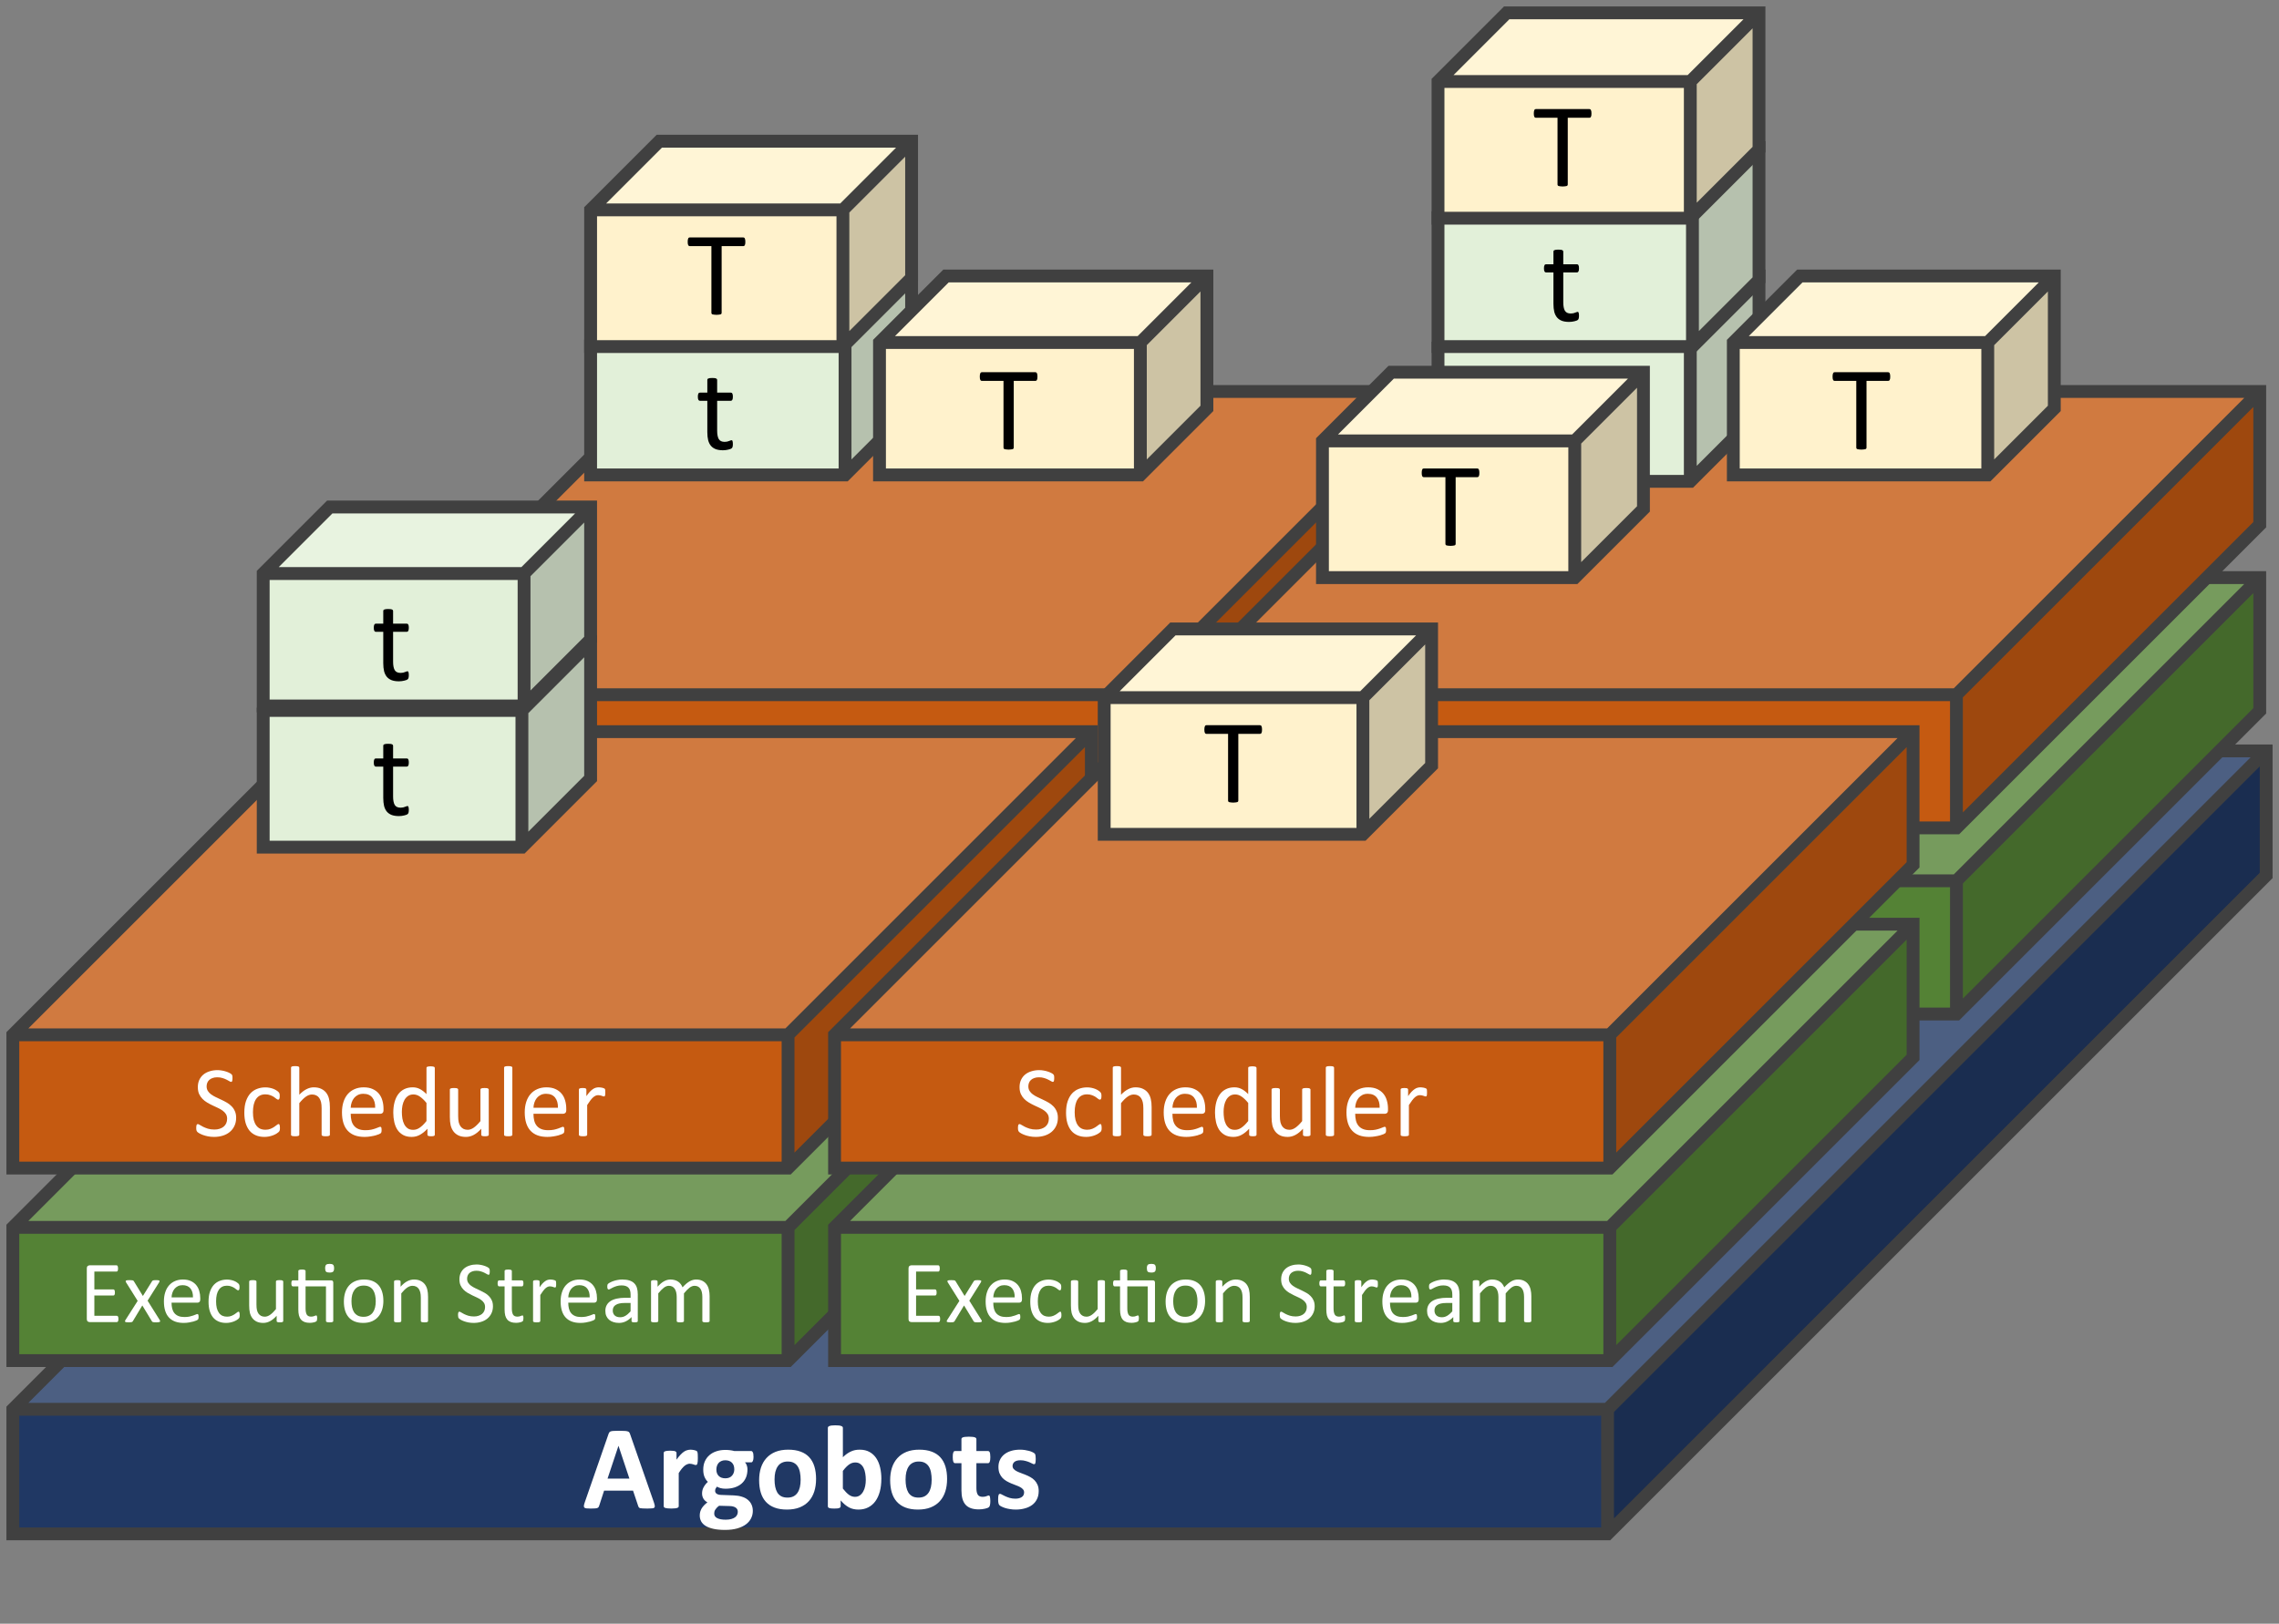 <?xml version="1.0" encoding="UTF-8" standalone="no"?>
<svg
   xmlns:dc="http://purl.org/dc/elements/1.1/"
   xmlns:cc="http://creativecommons.org/ns#"
   xmlns:rdf="http://www.w3.org/1999/02/22-rdf-syntax-ns#"
   xmlns:svg="http://www.w3.org/2000/svg"
   xmlns="http://www.w3.org/2000/svg"
   xmlns:sodipodi="http://sodipodi.sourceforge.net/DTD/sodipodi-0.dtd"
   xmlns:inkscape="http://www.inkscape.org/namespaces/inkscape"
   inkscape:version="1.0 (4035a4fb49, 2020-05-01)"
   sodipodi:docname="Image1.svg"
   id="svg193"
   version="1.1"
   overflow="hidden"
   height="253"
   width="355">
  <rect width="100%" height="100%" fill="#808080" stroke="none"/>
  <sodipodi:namedview
     inkscape:current-layer="g191"
     inkscape:window-maximized="0"
     inkscape:window-y="0"
     inkscape:window-x="0"
     inkscape:cy="126.5"
     inkscape:cx="177.5"
     inkscape:zoom="4.0140845"
     showgrid="false"
     id="namedview195"
     inkscape:window-height="1621"
     inkscape:window-width="2951"
     inkscape:pageshadow="2"
     inkscape:pageopacity="0"
     guidetolerance="10"
     gridtolerance="10"
     objecttolerance="10"
     borderopacity="1"
     bordercolor="#666666"
     pagecolor="#ffffff" />
  <defs
     id="defs5">
    <clipPath
       id="clip0">
      <path
         id="path2"
         clip-rule="evenodd"
         fill-rule="evenodd"
         d="M589 88 944 88 944 341 589 341Z" />
    </clipPath>
  </defs>
  <g
     id="g191"
     transform="translate(-589 -88)"
     clip-path="url(#clip0)">
    <path
       d="m 591,307.589 h 248.412 v 19.411 H 591 Z"
       style="fill:#203864"
       id="rect7" />
    <path
       id="path9"
       fill-rule="evenodd"
       fill="#1A2D50"
       d="M839.412 307.589 942 205 942 224.411 839.412 327Z" />
    <path
       id="path11"
       fill-rule="evenodd"
       fill="#4C5F82"
       d="M591 307.589 693.588 205 942 205 839.412 307.589Z" />
    <path
       id="path13"
       fill-rule="evenodd"
       fill="none"
       stroke-miterlimit="8"
       stroke-width="2"
       stroke="#404040"
       d="M591 307.589 693.588 205 942 205 942 224.411 839.412 327 591 327ZM591 307.589 839.412 307.589 942 205M839.412 307.589 839.412 327" />
    <g
       style="font-weight:700;font-size:19px;font-family:Calibri, Calibri_MSFontService, sans-serif;fill:#ffffff"
       id="text15"
       transform="translate(679.714 323)"
       aria-label="Argobots">
      <path
         id="path1118"
         style="font-weight:700;font-size:19px;font-family:Calibri, Calibri_MSFontService, sans-serif;fill:#ffffff"
         d="m 11.142,-0.909 q 0.111,0.334 0.139,0.529 0.028,0.195 -0.074,0.297 -0.102,0.093 -0.362,0.111 -0.26,0.028 -0.714,0.028 -0.473,0 -0.742,-0.019 Q 9.129,0.028 8.99,-0.009 8.851,-0.056 8.795,-0.13 8.739,-0.204 8.702,-0.325 L 7.895,-2.737 h -4.509 l -0.761,2.347 q -0.037,0.13 -0.102,0.223 -0.056,0.083 -0.195,0.139 -0.13,0.046 -0.38,0.065 -0.241,0.019 -0.64,0.019 -0.427,0 -0.668,-0.028 Q 0.399,0 0.306,-0.102 0.213,-0.213 0.241,-0.408 0.269,-0.603 0.38,-0.928 L 4.082,-11.578 q 0.056,-0.158 0.13,-0.25 0.074,-0.102 0.232,-0.148 0.167,-0.056 0.455,-0.065 0.288,-0.019 0.761,-0.019 0.547,0 0.872,0.019 0.325,0.009 0.501,0.065 0.186,0.046 0.26,0.148 0.083,0.102 0.139,0.278 z M 5.631,-9.713 h -0.009 l -1.698,5.103 h 3.405 z" />
      <path
         id="path1120"
         style="font-weight:700;font-size:19px;font-family:Calibri, Calibri_MSFontService, sans-serif;fill:#ffffff"
         d="m 17.989,-7.821 q 0,0.334 -0.019,0.547 -0.019,0.213 -0.056,0.334 -0.037,0.121 -0.102,0.167 -0.056,0.046 -0.148,0.046 -0.074,0 -0.167,-0.028 -0.093,-0.037 -0.213,-0.074 -0.111,-0.037 -0.25,-0.065 -0.139,-0.037 -0.306,-0.037 -0.195,0 -0.39,0.083 -0.195,0.074 -0.408,0.241 -0.204,0.167 -0.436,0.445 -0.223,0.278 -0.482,0.687 v 5.158 q 0,0.093 -0.056,0.167 -0.056,0.065 -0.195,0.111 -0.13,0.046 -0.353,0.065 -0.223,0.028 -0.566,0.028 -0.343,0 -0.566,-0.028 -0.223,-0.019 -0.362,-0.065 -0.13,-0.046 -0.186,-0.111 -0.056,-0.074 -0.056,-0.167 V -8.591 q 0,-0.093 0.046,-0.158 0.046,-0.074 0.167,-0.121 0.121,-0.046 0.306,-0.065 0.195,-0.028 0.482,-0.028 0.297,0 0.492,0.028 0.195,0.019 0.297,0.065 0.111,0.046 0.158,0.121 0.046,0.065 0.046,0.158 v 1.03 q 0.325,-0.464 0.612,-0.761 0.288,-0.306 0.547,-0.482 0.26,-0.176 0.52,-0.241 0.26,-0.074 0.52,-0.074 0.121,0 0.26,0.019 0.139,0.009 0.288,0.046 0.148,0.028 0.26,0.074 0.111,0.037 0.158,0.083 0.056,0.046 0.074,0.102 0.028,0.056 0.046,0.158 0.019,0.093 0.028,0.288 0.009,0.195 0.009,0.529 z" />
      <path
         id="path1122"
         style="font-weight:700;font-size:19px;font-family:Calibri, Calibri_MSFontService, sans-serif;fill:#ffffff"
         d="m 26.663,-8.016 q 0,0.445 -0.102,0.659 -0.102,0.213 -0.25,0.213 h -0.974 q 0.204,0.223 0.288,0.51 0.093,0.278 0.093,0.584 0,0.724 -0.241,1.29 -0.241,0.557 -0.696,0.946 -0.445,0.38 -1.085,0.584 -0.631,0.195 -1.41,0.195 -0.399,0 -0.761,-0.093 -0.362,-0.102 -0.557,-0.232 -0.111,0.121 -0.204,0.288 -0.084,0.167 -0.084,0.371 0,0.269 0.232,0.445 0.241,0.167 0.668,0.186 l 2.013,0.074 q 0.705,0.028 1.252,0.204 0.557,0.167 0.928,0.482 0.38,0.306 0.575,0.742 0.204,0.436 0.204,0.993 0,0.612 -0.269,1.15 -0.269,0.547 -0.807,0.946 -0.538,0.399 -1.354,0.631 -0.807,0.232 -1.893,0.232 -1.058,0 -1.809,-0.167 Q 19.677,3.052 19.195,2.755 18.722,2.458 18.499,2.041 18.286,1.633 18.286,1.141 q 0,-0.306 0.074,-0.584 0.084,-0.278 0.232,-0.538 0.158,-0.25 0.38,-0.482 0.223,-0.232 0.51,-0.445 -0.399,-0.213 -0.622,-0.575 -0.213,-0.371 -0.213,-0.807 0,-0.547 0.25,-0.993 0.25,-0.455 0.649,-0.816 -0.325,-0.325 -0.52,-0.779 -0.195,-0.455 -0.195,-1.132 0,-0.724 0.25,-1.29 0.26,-0.575 0.714,-0.965 0.455,-0.399 1.085,-0.603 0.631,-0.213 1.392,-0.213 0.39,0 0.742,0.046 0.362,0.046 0.668,0.13 h 2.625 q 0.158,0 0.25,0.204 0.102,0.204 0.102,0.687 z m -2.997,1.958 q 0,-0.668 -0.371,-1.039 -0.371,-0.371 -1.048,-0.371 -0.343,0 -0.603,0.121 -0.26,0.111 -0.436,0.315 -0.167,0.195 -0.25,0.464 -0.084,0.26 -0.084,0.547 0,0.631 0.371,1.002 0.371,0.362 1.03,0.362 0.353,0 0.612,-0.111 0.26,-0.111 0.427,-0.306 0.176,-0.195 0.26,-0.445 0.093,-0.26 0.093,-0.538 z m 0.547,6.605 q 0,-0.417 -0.334,-0.64 -0.334,-0.223 -0.918,-0.241 l -1.661,-0.046 q -0.241,0.176 -0.39,0.343 -0.139,0.158 -0.232,0.306 -0.084,0.148 -0.111,0.288 -0.028,0.139 -0.028,0.288 0,0.464 0.464,0.705 0.473,0.241 1.327,0.241 0.529,0 0.891,-0.111 0.362,-0.102 0.584,-0.278 0.223,-0.176 0.315,-0.399 0.093,-0.213 0.093,-0.455 z" />
      <path
         id="path1124"
         style="font-weight:700;font-size:19px;font-family:Calibri, Calibri_MSFontService, sans-serif;fill:#ffffff"
         d="m 36.404,-4.537 q 0,1.058 -0.278,1.93 -0.278,0.872 -0.844,1.503 -0.566,0.631 -1.419,0.974 -0.854,0.343 -1.995,0.343 -1.104,0 -1.92,-0.306 -0.816,-0.306 -1.354,-0.891 -0.538,-0.584 -0.798,-1.438 -0.26,-0.854 -0.26,-1.948 0,-1.058 0.278,-1.93 0.288,-0.881 0.854,-1.503 0.566,-0.631 1.41,-0.974 0.854,-0.343 1.995,-0.343 1.113,0 1.93,0.306 0.816,0.297 1.345,0.881 0.538,0.584 0.798,1.438 0.26,0.854 0.26,1.958 z m -2.403,0.093 q 0,-0.612 -0.102,-1.123 -0.093,-0.52 -0.325,-0.9 -0.232,-0.38 -0.622,-0.594 -0.38,-0.213 -0.965,-0.213 -0.52,0 -0.909,0.195 -0.39,0.186 -0.64,0.557 -0.25,0.362 -0.38,0.881 -0.121,0.51 -0.121,1.169 0,0.612 0.102,1.132 0.102,0.51 0.325,0.891 0.232,0.38 0.622,0.594 0.39,0.204 0.965,0.204 0.529,0 0.918,-0.186 0.39,-0.195 0.64,-0.557 0.25,-0.362 0.371,-0.872 0.121,-0.52 0.121,-1.178 z" />
      <path
         id="path1126"
         style="font-weight:700;font-size:19px;font-family:Calibri, Calibri_MSFontService, sans-serif;fill:#ffffff"
         d="m 46.572,-4.564 q 0,1.104 -0.241,1.985 -0.241,0.881 -0.696,1.503 -0.455,0.622 -1.123,0.956 -0.659,0.334 -1.503,0.334 -0.417,0 -0.779,-0.083 Q 41.869,0.056 41.535,-0.121 41.21,-0.297 40.885,-0.566 40.57,-0.835 40.236,-1.215 v 0.9 q 0,0.102 -0.056,0.176 -0.046,0.065 -0.167,0.111 -0.111,0.046 -0.306,0.065 -0.195,0.019 -0.473,0.019 -0.288,0 -0.482,-0.019 -0.186,-0.019 -0.306,-0.065 -0.111,-0.046 -0.158,-0.111 -0.046,-0.074 -0.046,-0.176 V -12.515 q 0,-0.093 0.056,-0.167 0.056,-0.074 0.186,-0.121 0.139,-0.056 0.362,-0.084 0.223,-0.028 0.566,-0.028 0.343,0 0.566,0.028 0.223,0.028 0.353,0.084 0.139,0.046 0.195,0.121 0.056,0.074 0.056,0.167 v 4.574 q 0.315,-0.315 0.631,-0.538 0.315,-0.223 0.631,-0.362 0.315,-0.148 0.649,-0.213 0.334,-0.065 0.705,-0.065 0.918,0 1.559,0.371 0.64,0.362 1.039,0.983 0.408,0.622 0.594,1.457 0.186,0.826 0.186,1.744 z m -2.421,0.167 q 0,-0.529 -0.084,-1.021 Q 43.993,-5.91 43.798,-6.29 43.604,-6.67 43.288,-6.893 42.982,-7.125 42.509,-7.125 q -0.232,0 -0.455,0.065 -0.223,0.065 -0.464,0.223 -0.232,0.158 -0.482,0.408 -0.25,0.25 -0.529,0.622 v 2.746 q 0.492,0.631 0.937,0.965 0.455,0.325 0.946,0.325 0.455,0 0.77,-0.232 0.315,-0.232 0.52,-0.603 0.213,-0.371 0.306,-0.844 0.093,-0.473 0.093,-0.946 z" />
      <path
         id="path1128"
         style="font-weight:700;font-size:19px;font-family:Calibri, Calibri_MSFontService, sans-serif;fill:#ffffff"
         d="m 56.814,-4.537 q 0,1.058 -0.278,1.93 -0.278,0.872 -0.844,1.503 -0.566,0.631 -1.419,0.974 -0.854,0.343 -1.995,0.343 -1.104,0 -1.92,-0.306 -0.816,-0.306 -1.354,-0.891 -0.538,-0.584 -0.798,-1.438 -0.26,-0.854 -0.26,-1.948 0,-1.058 0.278,-1.93 0.288,-0.881 0.854,-1.503 0.566,-0.631 1.41,-0.974 0.854,-0.343 1.995,-0.343 1.113,0 1.93,0.306 0.816,0.297 1.345,0.881 0.538,0.584 0.798,1.438 0.26,0.854 0.26,1.958 z m -2.403,0.093 q 0,-0.612 -0.102,-1.123 -0.093,-0.52 -0.325,-0.9 -0.232,-0.38 -0.622,-0.594 -0.38,-0.213 -0.965,-0.213 -0.52,0 -0.909,0.195 -0.39,0.186 -0.64,0.557 -0.25,0.362 -0.38,0.881 -0.121,0.51 -0.121,1.169 0,0.612 0.102,1.132 0.102,0.51 0.325,0.891 0.232,0.38 0.622,0.594 0.39,0.204 0.965,0.204 0.529,0 0.918,-0.186 0.39,-0.195 0.64,-0.557 0.25,-0.362 0.371,-0.872 0.121,-0.52 0.121,-1.178 z" />
      <path
         id="path1130"
         style="font-weight:700;font-size:19px;font-family:Calibri, Calibri_MSFontService, sans-serif;fill:#ffffff"
         d="m 63.55,-1.132 q 0,0.408 -0.056,0.631 -0.046,0.213 -0.13,0.306 -0.084,0.083 -0.25,0.158 -0.158,0.065 -0.38,0.111 -0.213,0.056 -0.473,0.083 -0.25,0.028 -0.51,0.028 -0.696,0 -1.206,-0.176 -0.51,-0.176 -0.844,-0.538 -0.334,-0.371 -0.492,-0.928 -0.158,-0.557 -0.158,-1.317 v -4.24 h -0.993 q -0.176,0 -0.269,-0.213 -0.093,-0.223 -0.093,-0.733 0,-0.269 0.019,-0.455 0.028,-0.186 0.074,-0.288 0.046,-0.111 0.111,-0.158 0.074,-0.046 0.167,-0.046 h 0.983 v -1.846 q 0,-0.093 0.046,-0.167 0.056,-0.074 0.186,-0.121 0.139,-0.056 0.362,-0.074 0.232,-0.028 0.566,-0.028 0.343,0 0.566,0.028 0.232,0.019 0.362,0.074 0.13,0.046 0.186,0.121 0.056,0.074 0.056,0.167 v 1.846 h 1.8 q 0.093,0 0.158,0.046 0.074,0.046 0.121,0.158 0.046,0.102 0.065,0.288 0.028,0.186 0.028,0.455 0,0.51 -0.093,0.733 -0.093,0.213 -0.269,0.213 h -1.809 v 3.887 q 0,0.677 0.213,1.021 0.213,0.334 0.761,0.334 0.186,0 0.334,-0.028 0.148,-0.037 0.26,-0.074 0.121,-0.046 0.195,-0.074 0.084,-0.037 0.148,-0.037 0.056,0 0.102,0.037 0.056,0.028 0.084,0.13 0.028,0.093 0.046,0.26 0.028,0.167 0.028,0.427 z" />
      <path
         id="path1132"
         style="font-weight:700;font-size:19px;font-family:Calibri, Calibri_MSFontService, sans-serif;fill:#ffffff"
         d="m 71.083,-2.653 q 0,0.705 -0.269,1.243 -0.26,0.538 -0.742,0.9 -0.482,0.362 -1.141,0.538 -0.659,0.186 -1.429,0.186 -0.464,0 -0.891,-0.074 -0.417,-0.065 -0.751,-0.167 -0.334,-0.111 -0.557,-0.223 -0.223,-0.111 -0.325,-0.204 -0.102,-0.102 -0.158,-0.306 -0.056,-0.213 -0.056,-0.622 0,-0.269 0.019,-0.427 0.019,-0.167 0.056,-0.26 0.037,-0.102 0.093,-0.13 0.056,-0.037 0.139,-0.037 0.102,0 0.297,0.121 0.204,0.111 0.501,0.25 0.297,0.139 0.687,0.26 0.399,0.121 0.9,0.121 0.315,0 0.557,-0.065 0.25,-0.065 0.427,-0.186 0.186,-0.121 0.278,-0.306 0.093,-0.186 0.093,-0.427 0,-0.278 -0.176,-0.473 -0.167,-0.204 -0.455,-0.353 -0.278,-0.148 -0.64,-0.278 -0.353,-0.13 -0.733,-0.288 -0.371,-0.158 -0.733,-0.362 -0.353,-0.204 -0.64,-0.501 -0.278,-0.297 -0.455,-0.714 -0.167,-0.417 -0.167,-1.002 0,-0.594 0.232,-1.085 0.232,-0.501 0.668,-0.854 0.436,-0.353 1.058,-0.547 0.631,-0.195 1.41,-0.195 0.39,0 0.751,0.056 0.371,0.056 0.668,0.139 0.297,0.083 0.501,0.186 0.204,0.093 0.288,0.167 0.093,0.065 0.13,0.139 0.037,0.065 0.056,0.167 0.019,0.093 0.028,0.241 0.019,0.139 0.019,0.353 0,0.25 -0.019,0.408 -0.009,0.158 -0.046,0.25 -0.028,0.093 -0.084,0.13 -0.056,0.028 -0.13,0.028 -0.084,0 -0.26,-0.093 -0.176,-0.102 -0.445,-0.213 -0.26,-0.111 -0.612,-0.204 -0.343,-0.102 -0.789,-0.102 -0.315,0 -0.547,0.065 -0.232,0.065 -0.38,0.186 -0.148,0.121 -0.223,0.288 -0.074,0.158 -0.074,0.343 0,0.288 0.176,0.482 0.176,0.195 0.464,0.343 0.288,0.148 0.649,0.278 0.371,0.13 0.742,0.288 0.38,0.148 0.742,0.353 0.371,0.204 0.659,0.501 0.288,0.297 0.464,0.714 0.176,0.408 0.176,0.974 z" />
    </g>
    <path
       d="m 772,225.244 h 121.756 v 20.756 H 772 Z"
       style="fill:#548235"
       id="rect17" />
    <path
       id="path19"
       fill-rule="evenodd"
       fill="#44692B"
       d="M893.756 225.244 941 178 941 198.756 893.756 246Z" />
    <path
       id="path21"
       fill-rule="evenodd"
       fill="#769B5D"
       d="M772 225.244 819.244 178 941 178 893.756 225.244Z" />
    <path
       id="path23"
       fill-rule="evenodd"
       fill="none"
       stroke-miterlimit="8"
       stroke-width="2"
       stroke="#404040"
       d="M772 225.244 819.244 178 941 178 941 198.756 893.756 246 772 246ZM772 225.244 893.756 225.244 941 178M893.756 225.244 893.756 246" />
    <path
       d="m 591,279.244 h 120.756 v 20.756 H 591 Z"
       style="fill:#548235"
       id="rect25" />
    <path
       id="path27"
       fill-rule="evenodd"
       fill="#44692B"
       d="M711.756 279.244 759 232 759 252.756 711.756 300Z" />
    <path
       id="path29"
       fill-rule="evenodd"
       fill="#769B5D"
       d="M591 279.244 638.244 232 759 232 711.756 279.244Z" />
    <path
       id="path31"
       fill-rule="evenodd"
       fill="none"
       stroke-miterlimit="8"
       stroke-width="2"
       stroke="#404040"
       d="M591 279.244 638.244 232 759 232 759 252.756 711.756 300 591 300ZM591 279.244 711.756 279.244 759 232M711.756 279.244 711.756 300" />
    <g
       style="font-weight:400;font-size:14px;font-family:Calibri, Calibri_MSFontService, sans-serif;fill:#ffffff"
       id="text33"
       transform="translate(601.346 294)"
       aria-label="Execution Stream">
      <path
         id="path1070"
         style="font-weight:400;font-size:14px;font-family:Calibri, Calibri_MSFontService, sans-serif;fill:#ffffff"
         d="m 6.098,-0.485 q 0,0.123 -0.014,0.219 -0.014,0.089 -0.048,0.15 -0.034,0.062 -0.082,0.089 Q 5.913,0 5.858,0 H 1.613 Q 1.456,0 1.312,-0.103 1.176,-0.212 1.176,-0.479 V -8.367 q 0,-0.267 0.137,-0.369 0.144,-0.109 0.301,-0.109 h 4.197 q 0.055,0 0.096,0.027 0.048,0.027 0.075,0.089 0.027,0.062 0.041,0.157 0.021,0.089 0.021,0.226 0,0.123 -0.021,0.219 -0.014,0.089 -0.041,0.15 -0.027,0.055 -0.075,0.082 -0.041,0.027 -0.096,0.027 H 2.352 v 2.775 h 2.967 q 0.055,0 0.096,0.034 0.048,0.027 0.075,0.082 0.034,0.055 0.048,0.15 0.014,0.096 0.014,0.226 0,0.123 -0.014,0.212 -0.014,0.089 -0.048,0.144 -0.027,0.055 -0.075,0.082 -0.041,0.021 -0.096,0.021 H 2.352 v 3.165 h 3.507 q 0.055,0 0.096,0.027 0.048,0.027 0.082,0.089 0.034,0.055 0.048,0.15 0.014,0.089 0.014,0.226 z" />
      <path
         id="path1072"
         style="font-weight:400;font-size:14px;font-family:Calibri, Calibri_MSFontService, sans-serif;fill:#ffffff"
         d="m 12.544,-0.301 q 0.055,0.096 0.055,0.164 0,0.062 -0.068,0.103 -0.062,0.041 -0.198,0.055 -0.13,0.021 -0.342,0.021 -0.205,0 -0.328,-0.014 Q 11.546,0.021 11.471,0 q -0.068,-0.027 -0.109,-0.062 -0.034,-0.041 -0.062,-0.089 L 9.823,-2.591 8.354,-0.15 q -0.027,0.048 -0.068,0.089 Q 8.251,-0.027 8.176,0 8.107,0.021 7.991,0.027 7.875,0.041 7.684,0.041 q -0.198,0 -0.328,-0.021 -0.123,-0.014 -0.185,-0.055 -0.055,-0.041 -0.055,-0.103 0.007,-0.068 0.068,-0.164 L 9.099,-3.302 7.287,-6.193 q -0.055,-0.096 -0.062,-0.157 0,-0.068 0.062,-0.109 0.068,-0.048 0.198,-0.062 0.137,-0.014 0.355,-0.014 0.198,0 0.314,0.014 0.123,0.007 0.191,0.027 0.068,0.021 0.103,0.055 0.034,0.034 0.062,0.082 l 1.401,2.29 1.422,-2.29 q 0.027,-0.041 0.062,-0.075 0.034,-0.034 0.089,-0.055 0.062,-0.027 0.164,-0.034 0.109,-0.014 0.294,-0.014 0.198,0 0.321,0.014 0.13,0.014 0.191,0.055 0.062,0.034 0.055,0.103 -0.007,0.068 -0.068,0.171 l -1.798,2.857 z" />
      <path
         id="path1074"
         style="font-weight:400;font-size:14px;font-family:Calibri, Calibri_MSFontService, sans-serif;fill:#ffffff"
         d="m 18.847,-3.514 q 0,0.267 -0.137,0.383 -0.13,0.109 -0.301,0.109 h -4.033 q 0,0.513 0.103,0.923 0.103,0.41 0.342,0.704 0.239,0.294 0.622,0.451 0.383,0.157 0.937,0.157 0.438,0 0.779,-0.068 0.342,-0.075 0.588,-0.164 0.253,-0.089 0.41,-0.157 0.164,-0.075 0.246,-0.075 0.048,0 0.082,0.027 0.041,0.021 0.062,0.068 0.021,0.048 0.027,0.137 0.014,0.082 0.014,0.205 0,0.089 -0.007,0.157 -0.007,0.062 -0.021,0.116 -0.007,0.048 -0.034,0.089 -0.021,0.041 -0.062,0.082 -0.034,0.034 -0.219,0.123 -0.185,0.082 -0.479,0.164 Q 17.473,0 17.083,0.062 q -0.383,0.068 -0.82,0.068 -0.759,0 -1.333,-0.212 -0.567,-0.212 -0.957,-0.629 -0.39,-0.417 -0.588,-1.046 -0.198,-0.629 -0.198,-1.463 0,-0.793 0.205,-1.422 0.205,-0.636 0.588,-1.073 0.39,-0.444 0.937,-0.677 0.547,-0.239 1.224,-0.239 0.725,0 1.23,0.232 0.513,0.232 0.841,0.629 0.328,0.39 0.479,0.923 0.157,0.526 0.157,1.128 z m -1.135,-0.335 q 0.021,-0.889 -0.396,-1.395 -0.41,-0.506 -1.224,-0.506 -0.417,0 -0.731,0.157 -0.314,0.157 -0.526,0.417 -0.212,0.26 -0.328,0.608 -0.116,0.342 -0.13,0.718 z" />
      <path
         id="path1076"
         style="font-weight:400;font-size:14px;font-family:Calibri, Calibri_MSFontService, sans-serif;fill:#ffffff"
         d="m 24.992,-1.107 q 0,0.116 -0.007,0.205 -0.007,0.082 -0.027,0.144 -0.014,0.055 -0.041,0.103 -0.021,0.041 -0.109,0.13 -0.082,0.082 -0.287,0.212 -0.205,0.123 -0.465,0.226 -0.253,0.096 -0.554,0.157 -0.301,0.062 -0.622,0.062 -0.663,0 -1.176,-0.219 -0.513,-0.219 -0.861,-0.636 -0.342,-0.424 -0.526,-1.032 -0.178,-0.615 -0.178,-1.415 0,-0.909 0.219,-1.559 0.226,-0.656 0.608,-1.073 0.39,-0.417 0.909,-0.615 0.526,-0.205 1.135,-0.205 0.294,0 0.567,0.055 0.28,0.055 0.513,0.144 0.232,0.089 0.41,0.205 0.185,0.116 0.267,0.198 0.082,0.082 0.109,0.13 0.034,0.048 0.055,0.116 0.021,0.062 0.027,0.144 0.007,0.082 0.007,0.205 0,0.267 -0.062,0.376 -0.062,0.103 -0.15,0.103 -0.103,0 -0.239,-0.109 -0.13,-0.116 -0.335,-0.253 -0.205,-0.137 -0.499,-0.246 -0.287,-0.116 -0.684,-0.116 -0.813,0 -1.251,0.629 -0.431,0.622 -0.431,1.812 0,0.595 0.109,1.046 0.116,0.444 0.335,0.745 0.219,0.301 0.533,0.451 0.321,0.144 0.731,0.144 0.39,0 0.684,-0.123 0.294,-0.123 0.506,-0.267 0.219,-0.15 0.362,-0.267 0.15,-0.123 0.232,-0.123 0.048,0 0.082,0.027 0.034,0.027 0.055,0.096 0.027,0.062 0.034,0.164 0.014,0.096 0.014,0.232 z" />
      <path
         id="path1078"
         style="font-weight:400;font-size:14px;font-family:Calibri, Calibri_MSFontService, sans-serif;fill:#ffffff"
         d="m 31.773,-0.171 q 0,0.055 -0.027,0.096 -0.021,0.034 -0.082,0.062 -0.062,0.027 -0.164,0.041 -0.096,0.014 -0.239,0.014 -0.157,0 -0.26,-0.014 -0.096,-0.014 -0.157,-0.041 -0.055,-0.027 -0.075,-0.062 -0.021,-0.041 -0.021,-0.096 V -0.984 q -0.526,0.581 -1.039,0.848 -0.513,0.267 -1.039,0.267 -0.615,0 -1.039,-0.205 Q 27.214,-0.28 26.954,-0.629 26.694,-0.984 26.578,-1.449 26.469,-1.921 26.469,-2.591 v -3.732 q 0,-0.055 0.021,-0.089 0.027,-0.041 0.096,-0.068 0.068,-0.034 0.178,-0.041 0.109,-0.014 0.273,-0.014 0.164,0 0.273,0.014 0.109,0.007 0.171,0.041 0.068,0.027 0.096,0.068 0.027,0.034 0.027,0.089 v 3.582 q 0,0.54 0.075,0.868 0.082,0.321 0.239,0.554 0.164,0.226 0.41,0.355 0.246,0.123 0.574,0.123 0.424,0 0.841,-0.301 0.424,-0.301 0.896,-0.882 v -4.3 q 0,-0.055 0.021,-0.089 0.027,-0.041 0.096,-0.068 0.068,-0.034 0.171,-0.041 0.109,-0.014 0.28,-0.014 0.164,0 0.273,0.014 0.109,0.007 0.171,0.041 0.062,0.027 0.089,0.068 0.034,0.034 0.034,0.089 z" />
      <path
         id="path1080"
         style="font-weight:400;font-size:14px;font-family:Calibri, Calibri_MSFontService, sans-serif;fill:#ffffff"
         d="m 39.211,-6.501 q 0.205,0 0.28,0.096 0.075,0.089 0.075,0.267 v 5.968 q 0,0.055 -0.027,0.096 -0.027,0.034 -0.096,0.062 -0.062,0.027 -0.171,0.041 -0.109,0.014 -0.267,0.014 -0.171,0 -0.28,-0.014 -0.109,-0.014 -0.178,-0.041 -0.062,-0.027 -0.089,-0.062 -0.027,-0.041 -0.027,-0.096 V -5.564 H 35.253 v 3.432 q 0,0.636 0.185,0.964 0.191,0.321 0.677,0.321 0.157,0 0.28,-0.027 0.123,-0.034 0.219,-0.068 0.096,-0.034 0.164,-0.062 0.068,-0.034 0.123,-0.034 0.034,0 0.062,0.021 0.034,0.014 0.048,0.062 0.021,0.048 0.034,0.13 0.014,0.082 0.014,0.205 0,0.198 -0.027,0.314 -0.027,0.109 -0.082,0.171 -0.055,0.055 -0.164,0.103 -0.109,0.048 -0.253,0.075 -0.137,0.034 -0.294,0.055 -0.157,0.021 -0.314,0.021 -0.479,0 -0.82,-0.123 -0.342,-0.13 -0.561,-0.383 Q 34.323,-0.649 34.221,-1.039 34.125,-1.436 34.125,-1.969 v -3.596 h -0.861 q -0.103,0 -0.164,-0.109 -0.062,-0.109 -0.062,-0.355 0,-0.13 0.014,-0.219 0.021,-0.089 0.048,-0.144 0.027,-0.062 0.068,-0.082 0.048,-0.027 0.103,-0.027 H 34.125 v -1.463 q 0,-0.048 0.021,-0.089 0.027,-0.041 0.089,-0.068 0.068,-0.034 0.178,-0.048 0.109,-0.014 0.273,-0.014 0.171,0 0.28,0.014 0.109,0.014 0.171,0.048 0.062,0.027 0.089,0.068 0.027,0.041 0.027,0.089 v 1.463 z m 0.485,-1.9 q 0,0.396 -0.15,0.54 -0.15,0.144 -0.554,0.144 -0.396,0 -0.547,-0.137 -0.144,-0.144 -0.144,-0.533 0,-0.396 0.15,-0.54 0.15,-0.144 0.554,-0.144 0.396,0 0.54,0.144 0.15,0.137 0.15,0.526 z m -2.304,1.9 z" />
      <path
         id="path1082"
         style="font-weight:400;font-size:14px;font-family:Calibri, Calibri_MSFontService, sans-serif;fill:#ffffff"
         d="m 47.373,-3.315 q 0,0.752 -0.198,1.388 -0.198,0.629 -0.595,1.087 -0.39,0.458 -0.984,0.718 -0.588,0.253 -1.367,0.253 -0.759,0 -1.326,-0.226 -0.561,-0.226 -0.937,-0.656 -0.376,-0.431 -0.561,-1.046 -0.185,-0.615 -0.185,-1.395 0,-0.752 0.191,-1.381 Q 41.61,-5.209 42,-5.667 42.396,-6.125 42.984,-6.378 q 0.588,-0.253 1.374,-0.253 0.759,0 1.319,0.226 0.567,0.226 0.943,0.656 0.376,0.431 0.561,1.046 0.191,0.615 0.191,1.388 z m -1.189,0.075 q 0,-0.499 -0.096,-0.943 -0.089,-0.444 -0.301,-0.779 -0.212,-0.335 -0.574,-0.526 Q 44.851,-5.688 44.311,-5.688 q -0.499,0 -0.861,0.178 -0.355,0.178 -0.588,0.506 -0.232,0.321 -0.349,0.766 -0.109,0.444 -0.109,0.971 0,0.506 0.089,0.95 0.096,0.444 0.308,0.779 0.219,0.328 0.581,0.526 0.362,0.191 0.902,0.191 0.492,0 0.854,-0.178 Q 45.5,-1.176 45.732,-1.497 q 0.232,-0.321 0.342,-0.766 0.109,-0.444 0.109,-0.978 z" />
      <path
         id="path1084"
         style="font-weight:400;font-size:14px;font-family:Calibri, Calibri_MSFontService, sans-serif;fill:#ffffff"
         d="m 54.332,-0.171 q 0,0.055 -0.027,0.096 -0.027,0.034 -0.089,0.062 -0.062,0.027 -0.171,0.041 -0.109,0.014 -0.273,0.014 -0.171,0 -0.28,-0.014 -0.109,-0.014 -0.171,-0.041 -0.062,-0.027 -0.089,-0.062 -0.027,-0.041 -0.027,-0.096 V -3.773 q 0,-0.526 -0.082,-0.848 -0.082,-0.321 -0.239,-0.554 -0.157,-0.232 -0.41,-0.355 -0.246,-0.123 -0.574,-0.123 -0.424,0 -0.848,0.301 -0.424,0.301 -0.889,0.882 v 4.3 q 0,0.055 -0.027,0.096 -0.027,0.034 -0.089,0.062 -0.062,0.027 -0.171,0.041 -0.109,0.014 -0.28,0.014 -0.164,0 -0.273,-0.014 -0.109,-0.014 -0.178,-0.041 -0.062,-0.027 -0.089,-0.062 -0.021,-0.041 -0.021,-0.096 V -6.323 q 0,-0.055 0.021,-0.089 0.021,-0.041 0.082,-0.068 0.062,-0.034 0.157,-0.041 0.096,-0.014 0.253,-0.014 0.15,0 0.246,0.014 0.103,0.007 0.157,0.041 0.055,0.027 0.075,0.068 0.027,0.034 0.027,0.089 v 0.813 q 0.52,-0.581 1.032,-0.848 0.52,-0.273 1.046,-0.273 0.615,0 1.032,0.212 0.424,0.205 0.684,0.554 0.26,0.349 0.369,0.82 0.116,0.465 0.116,1.121 z" />
      <path
         id="path1086"
         style="font-weight:400;font-size:14px;font-family:Calibri, Calibri_MSFontService, sans-serif;fill:#ffffff"
         d="m 64.442,-2.481 q 0,0.622 -0.232,1.107 -0.226,0.485 -0.636,0.827 -0.403,0.335 -0.957,0.506 -0.547,0.171 -1.183,0.171 -0.444,0 -0.827,-0.075 -0.376,-0.075 -0.677,-0.185 -0.294,-0.109 -0.499,-0.226 -0.198,-0.116 -0.28,-0.198 -0.075,-0.082 -0.116,-0.205 -0.034,-0.13 -0.034,-0.342 0,-0.15 0.014,-0.246 0.014,-0.103 0.041,-0.164 0.027,-0.062 0.068,-0.082 0.041,-0.027 0.096,-0.027 0.096,0 0.267,0.116 0.178,0.116 0.451,0.253 0.273,0.137 0.656,0.26 Q 60.983,-0.875 61.489,-0.875 q 0.383,0 0.697,-0.103 0.321,-0.103 0.547,-0.287 0.232,-0.191 0.355,-0.465 0.123,-0.273 0.123,-0.622 0,-0.376 -0.171,-0.643 -0.171,-0.267 -0.451,-0.465 -0.28,-0.205 -0.643,-0.369 -0.355,-0.171 -0.731,-0.342 -0.376,-0.178 -0.731,-0.39 -0.355,-0.212 -0.636,-0.499 -0.28,-0.287 -0.458,-0.67 -0.171,-0.39 -0.171,-0.93 0,-0.554 0.198,-0.984 0.205,-0.438 0.561,-0.731 0.362,-0.294 0.854,-0.444 0.499,-0.157 1.073,-0.157 0.294,0 0.588,0.055 0.301,0.048 0.561,0.137 0.267,0.082 0.472,0.191 0.205,0.103 0.267,0.171 0.068,0.062 0.089,0.103 0.021,0.034 0.034,0.096 0.014,0.055 0.021,0.137 0.007,0.082 0.007,0.212 0,0.123 -0.014,0.219 -0.007,0.096 -0.027,0.164 -0.021,0.062 -0.062,0.096 -0.034,0.027 -0.082,0.027 -0.075,0 -0.239,-0.096 -0.157,-0.096 -0.39,-0.212 -0.232,-0.123 -0.554,-0.219 -0.314,-0.103 -0.711,-0.103 -0.369,0 -0.643,0.103 -0.273,0.096 -0.451,0.26 -0.178,0.164 -0.267,0.39 -0.089,0.226 -0.089,0.479 0,0.369 0.171,0.636 0.171,0.267 0.451,0.472 0.287,0.205 0.649,0.376 0.362,0.171 0.738,0.349 0.376,0.171 0.738,0.383 0.362,0.205 0.643,0.492 0.287,0.28 0.458,0.67 0.178,0.383 0.178,0.909 z" />
      <path
         id="path1088"
         style="font-weight:400;font-size:14px;font-family:Calibri, Calibri_MSFontService, sans-serif;fill:#ffffff"
         d="m 69.187,-0.622 q 0,0.198 -0.027,0.314 -0.027,0.116 -0.082,0.171 -0.055,0.055 -0.164,0.103 -0.109,0.048 -0.253,0.075 -0.137,0.034 -0.294,0.055 -0.157,0.021 -0.314,0.021 -0.479,0 -0.82,-0.123 -0.342,-0.13 -0.561,-0.383 -0.219,-0.26 -0.321,-0.649 -0.096,-0.396 -0.096,-0.93 v -3.596 h -0.861 q -0.103,0 -0.164,-0.109 -0.062,-0.109 -0.062,-0.355 0,-0.13 0.014,-0.219 0.021,-0.089 0.048,-0.144 0.027,-0.062 0.068,-0.082 0.048,-0.027 0.103,-0.027 h 0.854 v -1.463 q 0,-0.048 0.021,-0.089 0.027,-0.041 0.089,-0.068 0.068,-0.034 0.178,-0.048 0.109,-0.014 0.273,-0.014 0.171,0 0.28,0.014 0.109,0.014 0.171,0.048 0.062,0.027 0.089,0.068 0.027,0.041 0.027,0.089 v 1.463 h 1.579 q 0.055,0 0.096,0.027 0.041,0.021 0.068,0.082 0.034,0.055 0.048,0.144 0.014,0.089 0.014,0.219 0,0.246 -0.062,0.355 -0.062,0.109 -0.164,0.109 h -1.579 v 3.432 q 0,0.636 0.185,0.964 0.191,0.321 0.677,0.321 0.157,0 0.28,-0.027 0.123,-0.034 0.219,-0.068 0.096,-0.034 0.164,-0.062 0.068,-0.034 0.123,-0.034 0.034,0 0.062,0.021 0.034,0.014 0.048,0.062 0.021,0.048 0.034,0.13 0.014,0.082 0.014,0.205 z" />
      <path
         id="path1090"
         style="font-weight:400;font-size:14px;font-family:Calibri, Calibri_MSFontService, sans-serif;fill:#ffffff"
         d="m 74.286,-5.92 q 0,0.15 -0.007,0.253 -0.007,0.103 -0.027,0.164 -0.021,0.055 -0.055,0.089 -0.027,0.027 -0.082,0.027 -0.055,0 -0.137,-0.027 -0.075,-0.034 -0.178,-0.062 -0.096,-0.034 -0.219,-0.062 -0.123,-0.027 -0.267,-0.027 -0.171,0 -0.335,0.068 -0.164,0.068 -0.349,0.226 -0.178,0.157 -0.376,0.417 -0.198,0.26 -0.438,0.636 v 4.047 q 0,0.055 -0.027,0.096 -0.027,0.034 -0.089,0.062 -0.062,0.027 -0.171,0.041 -0.109,0.014 -0.28,0.014 -0.164,0 -0.273,-0.014 -0.109,-0.014 -0.178,-0.041 -0.062,-0.027 -0.089,-0.062 -0.021,-0.041 -0.021,-0.096 V -6.323 q 0,-0.055 0.021,-0.089 0.021,-0.041 0.082,-0.068 0.062,-0.034 0.157,-0.041 0.096,-0.014 0.253,-0.014 0.15,0 0.246,0.014 0.103,0.007 0.157,0.041 0.055,0.027 0.075,0.068 0.027,0.034 0.027,0.089 v 0.896 q 0.253,-0.369 0.472,-0.602 0.226,-0.232 0.424,-0.362 0.198,-0.137 0.39,-0.185 0.198,-0.055 0.396,-0.055 0.089,0 0.198,0.014 0.116,0.007 0.239,0.034 0.123,0.027 0.219,0.062 0.103,0.034 0.144,0.068 0.041,0.034 0.055,0.068 0.014,0.027 0.021,0.075 0.014,0.048 0.014,0.144 0.007,0.089 0.007,0.246 z" />
      <path
         id="path1092"
         style="font-weight:400;font-size:14px;font-family:Calibri, Calibri_MSFontService, sans-serif;fill:#ffffff"
         d="m 80.644,-3.514 q 0,0.267 -0.137,0.383 -0.13,0.109 -0.301,0.109 h -4.033 q 0,0.513 0.103,0.923 0.103,0.41 0.342,0.704 0.239,0.294 0.622,0.451 0.383,0.157 0.937,0.157 0.438,0 0.779,-0.068 0.342,-0.075 0.588,-0.164 0.253,-0.089 0.41,-0.157 0.164,-0.075 0.246,-0.075 0.048,0 0.082,0.027 0.041,0.021 0.062,0.068 0.021,0.048 0.027,0.137 0.014,0.082 0.014,0.205 0,0.089 -0.007,0.157 -0.007,0.062 -0.021,0.116 -0.007,0.048 -0.034,0.089 -0.021,0.041 -0.062,0.082 -0.034,0.034 -0.219,0.123 -0.185,0.082 -0.479,0.164 Q 79.27,0 78.88,0.062 78.497,0.13 78.06,0.13 q -0.759,0 -1.333,-0.212 -0.567,-0.212 -0.957,-0.629 -0.39,-0.417 -0.588,-1.046 -0.198,-0.629 -0.198,-1.463 0,-0.793 0.205,-1.422 0.205,-0.636 0.588,-1.073 0.39,-0.444 0.937,-0.677 0.547,-0.239 1.224,-0.239 0.725,0 1.23,0.232 0.513,0.232 0.841,0.629 0.328,0.39 0.479,0.923 0.157,0.526 0.157,1.128 z m -1.135,-0.335 q 0.021,-0.889 -0.396,-1.395 -0.41,-0.506 -1.224,-0.506 -0.417,0 -0.731,0.157 -0.314,0.157 -0.526,0.417 -0.212,0.26 -0.328,0.608 -0.116,0.342 -0.13,0.718 z" />
      <path
         id="path1094"
         style="font-weight:400;font-size:14px;font-family:Calibri, Calibri_MSFontService, sans-serif;fill:#ffffff"
         d="m 87.001,-0.164 q 0,0.082 -0.055,0.123 Q 86.892,0 86.796,0.021 q -0.096,0.021 -0.28,0.021 -0.178,0 -0.287,-0.021 Q 86.126,0 86.078,-0.041 86.03,-0.082 86.03,-0.164 V -0.779 Q 85.627,-0.349 85.128,-0.109 84.636,0.13 84.082,0.13 83.597,0.13 83.2,0 82.811,-0.123 82.53,-0.362 82.257,-0.602 82.1,-0.95 q -0.15,-0.349 -0.15,-0.793 0,-0.52 0.212,-0.902 0.212,-0.383 0.608,-0.636 0.396,-0.253 0.971,-0.376 0.574,-0.13 1.292,-0.13 h 0.848 V -4.266 q 0,-0.355 -0.075,-0.629 -0.075,-0.273 -0.246,-0.451 -0.164,-0.185 -0.431,-0.273 -0.267,-0.096 -0.656,-0.096 -0.417,0 -0.752,0.103 -0.328,0.096 -0.581,0.219 -0.246,0.116 -0.417,0.219 -0.164,0.096 -0.246,0.096 -0.055,0 -0.096,-0.027 -0.041,-0.027 -0.075,-0.082 -0.027,-0.055 -0.041,-0.137 Q 82.25,-5.414 82.25,-5.517 q 0,-0.171 0.021,-0.267 0.027,-0.103 0.116,-0.191 0.096,-0.089 0.321,-0.205 0.226,-0.123 0.52,-0.219 0.294,-0.103 0.643,-0.164 0.349,-0.068 0.704,-0.068 0.663,0 1.128,0.15 0.465,0.15 0.752,0.444 0.287,0.287 0.417,0.718 0.13,0.431 0.13,1.005 z m -1.121,-2.81 h -0.964 q -0.465,0 -0.807,0.082 -0.342,0.075 -0.567,0.232 -0.226,0.15 -0.335,0.369 -0.103,0.212 -0.103,0.492 0,0.479 0.301,0.766 0.308,0.28 0.854,0.28 0.444,0 0.82,-0.226 0.383,-0.226 0.8,-0.69 z" />
      <path
         id="path1096"
         style="font-weight:400;font-size:14px;font-family:Calibri, Calibri_MSFontService, sans-serif;fill:#ffffff"
         d="m 98.191,-0.171 q 0,0.055 -0.027,0.096 -0.027,0.034 -0.089,0.062 -0.062,0.027 -0.171,0.041 -0.109,0.014 -0.273,0.014 -0.171,0 -0.28,-0.014 -0.109,-0.014 -0.178,-0.041 -0.062,-0.027 -0.089,-0.062 -0.027,-0.041 -0.027,-0.096 V -3.91 q 0,-0.39 -0.068,-0.711 -0.068,-0.321 -0.219,-0.554 -0.15,-0.232 -0.383,-0.355 -0.232,-0.123 -0.547,-0.123 -0.39,0 -0.786,0.301 -0.39,0.301 -0.861,0.882 v 4.3 q 0,0.055 -0.027,0.096 -0.027,0.034 -0.096,0.062 -0.062,0.027 -0.171,0.041 -0.109,0.014 -0.273,0.014 -0.157,0 -0.273,-0.014 -0.109,-0.014 -0.178,-0.041 -0.062,-0.027 -0.089,-0.062 -0.021,-0.041 -0.021,-0.096 V -3.91 q 0,-0.39 -0.075,-0.711 -0.075,-0.321 -0.226,-0.554 -0.15,-0.232 -0.383,-0.355 -0.226,-0.123 -0.54,-0.123 -0.39,0 -0.786,0.301 -0.396,0.301 -0.861,0.882 v 4.3 q 0,0.055 -0.027,0.096 -0.027,0.034 -0.089,0.062 -0.062,0.027 -0.171,0.041 -0.109,0.014 -0.28,0.014 -0.164,0 -0.273,-0.014 -0.109,-0.014 -0.178,-0.041 -0.062,-0.027 -0.089,-0.062 -0.021,-0.041 -0.021,-0.096 V -6.323 q 0,-0.055 0.021,-0.089 0.021,-0.041 0.082,-0.068 0.062,-0.034 0.157,-0.041 0.096,-0.014 0.253,-0.014 0.15,0 0.246,0.014 0.103,0.007 0.157,0.041 0.055,0.027 0.075,0.068 0.027,0.034 0.027,0.089 v 0.813 q 0.52,-0.581 1.005,-0.848 0.492,-0.273 0.991,-0.273 0.383,0 0.684,0.089 0.308,0.089 0.54,0.253 0.232,0.157 0.396,0.383 0.164,0.219 0.273,0.492 0.308,-0.335 0.581,-0.567 0.28,-0.232 0.533,-0.376 0.26,-0.144 0.499,-0.205 0.246,-0.068 0.492,-0.068 0.595,0 0.998,0.212 0.403,0.205 0.649,0.554 0.253,0.349 0.355,0.82 0.109,0.465 0.109,0.984 z" />
    </g>
    <path
       d="m 719,279.244 h 120.756 v 20.756 H 719 Z"
       style="fill:#548235"
       id="rect35" />
    <path
       id="path37"
       fill-rule="evenodd"
       fill="#44692B"
       d="M839.756 279.244 887 232 887 252.756 839.756 300Z" />
    <path
       id="path39"
       fill-rule="evenodd"
       fill="#769B5D"
       d="M719 279.244 766.244 232 887 232 839.756 279.244Z" />
    <path
       id="path41"
       fill-rule="evenodd"
       fill="none"
       stroke-miterlimit="8"
       stroke-width="2"
       stroke="#404040"
       d="M719 279.244 766.244 232 887 232 887 252.756 839.756 300 719 300ZM719 279.244 839.756 279.244 887 232M839.756 279.244 839.756 300" />
    <g
       style="font-weight:400;font-size:14px;font-family:Calibri, Calibri_MSFontService, sans-serif;fill:#ffffff"
       id="text43"
       transform="translate(729.346 294)"
       aria-label="Execution Stream">
      <path
         id="path1041"
         style="font-weight:400;font-size:14px;font-family:Calibri, Calibri_MSFontService, sans-serif;fill:#ffffff"
         d="m 6.098,-0.485 q 0,0.123 -0.014,0.219 -0.014,0.089 -0.048,0.15 -0.034,0.062 -0.082,0.089 Q 5.913,0 5.858,0 H 1.613 Q 1.456,0 1.312,-0.103 1.176,-0.212 1.176,-0.479 V -8.367 q 0,-0.267 0.137,-0.369 0.144,-0.109 0.301,-0.109 h 4.197 q 0.055,0 0.096,0.027 0.048,0.027 0.075,0.089 0.027,0.062 0.041,0.157 0.021,0.089 0.021,0.226 0,0.123 -0.021,0.219 -0.014,0.089 -0.041,0.15 -0.027,0.055 -0.075,0.082 -0.041,0.027 -0.096,0.027 H 2.352 v 2.775 h 2.967 q 0.055,0 0.096,0.034 0.048,0.027 0.075,0.082 0.034,0.055 0.048,0.15 0.014,0.096 0.014,0.226 0,0.123 -0.014,0.212 -0.014,0.089 -0.048,0.144 -0.027,0.055 -0.075,0.082 -0.041,0.021 -0.096,0.021 H 2.352 v 3.165 h 3.507 q 0.055,0 0.096,0.027 0.048,0.027 0.082,0.089 0.034,0.055 0.048,0.15 0.014,0.089 0.014,0.226 z" />
      <path
         id="path1043"
         style="font-weight:400;font-size:14px;font-family:Calibri, Calibri_MSFontService, sans-serif;fill:#ffffff"
         d="m 12.544,-0.301 q 0.055,0.096 0.055,0.164 0,0.062 -0.068,0.103 -0.062,0.041 -0.198,0.055 -0.13,0.021 -0.342,0.021 -0.205,0 -0.328,-0.014 Q 11.546,0.021 11.471,0 q -0.068,-0.027 -0.109,-0.062 -0.034,-0.041 -0.062,-0.089 L 9.823,-2.591 8.354,-0.15 q -0.027,0.048 -0.068,0.089 Q 8.251,-0.027 8.176,0 8.107,0.021 7.991,0.027 7.875,0.041 7.684,0.041 q -0.198,0 -0.328,-0.021 -0.123,-0.014 -0.185,-0.055 -0.055,-0.041 -0.055,-0.103 0.007,-0.068 0.068,-0.164 L 9.099,-3.302 7.287,-6.193 q -0.055,-0.096 -0.062,-0.157 0,-0.068 0.062,-0.109 0.068,-0.048 0.198,-0.062 0.137,-0.014 0.355,-0.014 0.198,0 0.314,0.014 0.123,0.007 0.191,0.027 0.068,0.021 0.103,0.055 0.034,0.034 0.062,0.082 l 1.401,2.29 1.422,-2.29 q 0.027,-0.041 0.062,-0.075 0.034,-0.034 0.089,-0.055 0.062,-0.027 0.164,-0.034 0.109,-0.014 0.294,-0.014 0.198,0 0.321,0.014 0.13,0.014 0.191,0.055 0.062,0.034 0.055,0.103 -0.007,0.068 -0.068,0.171 l -1.798,2.857 z" />
      <path
         id="path1045"
         style="font-weight:400;font-size:14px;font-family:Calibri, Calibri_MSFontService, sans-serif;fill:#ffffff"
         d="m 18.847,-3.514 q 0,0.267 -0.137,0.383 -0.13,0.109 -0.301,0.109 h -4.033 q 0,0.513 0.103,0.923 0.103,0.41 0.342,0.704 0.239,0.294 0.622,0.451 0.383,0.157 0.937,0.157 0.438,0 0.779,-0.068 0.342,-0.075 0.588,-0.164 0.253,-0.089 0.41,-0.157 0.164,-0.075 0.246,-0.075 0.048,0 0.082,0.027 0.041,0.021 0.062,0.068 0.021,0.048 0.027,0.137 0.014,0.082 0.014,0.205 0,0.089 -0.007,0.157 -0.007,0.062 -0.021,0.116 -0.007,0.048 -0.034,0.089 -0.021,0.041 -0.062,0.082 -0.034,0.034 -0.219,0.123 -0.185,0.082 -0.479,0.164 Q 17.473,0 17.083,0.062 q -0.383,0.068 -0.82,0.068 -0.759,0 -1.333,-0.212 -0.567,-0.212 -0.957,-0.629 -0.39,-0.417 -0.588,-1.046 -0.198,-0.629 -0.198,-1.463 0,-0.793 0.205,-1.422 0.205,-0.636 0.588,-1.073 0.39,-0.444 0.937,-0.677 0.547,-0.239 1.224,-0.239 0.725,0 1.23,0.232 0.513,0.232 0.841,0.629 0.328,0.39 0.479,0.923 0.157,0.526 0.157,1.128 z m -1.135,-0.335 q 0.021,-0.889 -0.396,-1.395 -0.41,-0.506 -1.224,-0.506 -0.417,0 -0.731,0.157 -0.314,0.157 -0.526,0.417 -0.212,0.26 -0.328,0.608 -0.116,0.342 -0.13,0.718 z" />
      <path
         id="path1047"
         style="font-weight:400;font-size:14px;font-family:Calibri, Calibri_MSFontService, sans-serif;fill:#ffffff"
         d="m 24.992,-1.107 q 0,0.116 -0.007,0.205 -0.007,0.082 -0.027,0.144 -0.014,0.055 -0.041,0.103 -0.021,0.041 -0.109,0.13 -0.082,0.082 -0.287,0.212 -0.205,0.123 -0.465,0.226 -0.253,0.096 -0.554,0.157 -0.301,0.062 -0.622,0.062 -0.663,0 -1.176,-0.219 -0.513,-0.219 -0.861,-0.636 -0.342,-0.424 -0.526,-1.032 -0.178,-0.615 -0.178,-1.415 0,-0.909 0.219,-1.559 0.226,-0.656 0.608,-1.073 0.39,-0.417 0.909,-0.615 0.526,-0.205 1.135,-0.205 0.294,0 0.567,0.055 0.28,0.055 0.513,0.144 0.232,0.089 0.41,0.205 0.185,0.116 0.267,0.198 0.082,0.082 0.109,0.13 0.034,0.048 0.055,0.116 0.021,0.062 0.027,0.144 0.007,0.082 0.007,0.205 0,0.267 -0.062,0.376 -0.062,0.103 -0.15,0.103 -0.103,0 -0.239,-0.109 -0.13,-0.116 -0.335,-0.253 -0.205,-0.137 -0.499,-0.246 -0.287,-0.116 -0.684,-0.116 -0.813,0 -1.251,0.629 -0.431,0.622 -0.431,1.812 0,0.595 0.109,1.046 0.116,0.444 0.335,0.745 0.219,0.301 0.533,0.451 0.321,0.144 0.731,0.144 0.39,0 0.684,-0.123 0.294,-0.123 0.506,-0.267 0.219,-0.15 0.362,-0.267 0.15,-0.123 0.232,-0.123 0.048,0 0.082,0.027 0.034,0.027 0.055,0.096 0.027,0.062 0.034,0.164 0.014,0.096 0.014,0.232 z" />
      <path
         id="path1049"
         style="font-weight:400;font-size:14px;font-family:Calibri, Calibri_MSFontService, sans-serif;fill:#ffffff"
         d="m 31.773,-0.171 q 0,0.055 -0.027,0.096 -0.021,0.034 -0.082,0.062 -0.062,0.027 -0.164,0.041 -0.096,0.014 -0.239,0.014 -0.157,0 -0.26,-0.014 -0.096,-0.014 -0.157,-0.041 -0.055,-0.027 -0.075,-0.062 -0.021,-0.041 -0.021,-0.096 V -0.984 q -0.526,0.581 -1.039,0.848 -0.513,0.267 -1.039,0.267 -0.615,0 -1.039,-0.205 Q 27.214,-0.28 26.954,-0.629 26.694,-0.984 26.578,-1.449 26.469,-1.921 26.469,-2.591 v -3.732 q 0,-0.055 0.021,-0.089 0.027,-0.041 0.096,-0.068 0.068,-0.034 0.178,-0.041 0.109,-0.014 0.273,-0.014 0.164,0 0.273,0.014 0.109,0.007 0.171,0.041 0.068,0.027 0.096,0.068 0.027,0.034 0.027,0.089 v 3.582 q 0,0.54 0.075,0.868 0.082,0.321 0.239,0.554 0.164,0.226 0.41,0.355 0.246,0.123 0.574,0.123 0.424,0 0.841,-0.301 0.424,-0.301 0.896,-0.882 v -4.3 q 0,-0.055 0.021,-0.089 0.027,-0.041 0.096,-0.068 0.068,-0.034 0.171,-0.041 0.109,-0.014 0.28,-0.014 0.164,0 0.273,0.014 0.109,0.007 0.171,0.041 0.062,0.027 0.089,0.068 0.034,0.034 0.034,0.089 z" />
      <path
         id="path1051"
         style="font-weight:400;font-size:14px;font-family:Calibri, Calibri_MSFontService, sans-serif;fill:#ffffff"
         d="m 39.211,-6.501 q 0.205,0 0.28,0.096 0.075,0.089 0.075,0.267 v 5.968 q 0,0.055 -0.027,0.096 -0.027,0.034 -0.096,0.062 -0.062,0.027 -0.171,0.041 -0.109,0.014 -0.267,0.014 -0.171,0 -0.28,-0.014 -0.109,-0.014 -0.178,-0.041 -0.062,-0.027 -0.089,-0.062 -0.027,-0.041 -0.027,-0.096 V -5.564 H 35.253 v 3.432 q 0,0.636 0.185,0.964 0.191,0.321 0.677,0.321 0.157,0 0.28,-0.027 0.123,-0.034 0.219,-0.068 0.096,-0.034 0.164,-0.062 0.068,-0.034 0.123,-0.034 0.034,0 0.062,0.021 0.034,0.014 0.048,0.062 0.021,0.048 0.034,0.13 0.014,0.082 0.014,0.205 0,0.198 -0.027,0.314 -0.027,0.109 -0.082,0.171 -0.055,0.055 -0.164,0.103 -0.109,0.048 -0.253,0.075 -0.137,0.034 -0.294,0.055 -0.157,0.021 -0.314,0.021 -0.479,0 -0.82,-0.123 -0.342,-0.13 -0.561,-0.383 Q 34.323,-0.649 34.221,-1.039 34.125,-1.436 34.125,-1.969 v -3.596 h -0.861 q -0.103,0 -0.164,-0.109 -0.062,-0.109 -0.062,-0.355 0,-0.13 0.014,-0.219 0.021,-0.089 0.048,-0.144 0.027,-0.062 0.068,-0.082 0.048,-0.027 0.103,-0.027 H 34.125 v -1.463 q 0,-0.048 0.021,-0.089 0.027,-0.041 0.089,-0.068 0.068,-0.034 0.178,-0.048 0.109,-0.014 0.273,-0.014 0.171,0 0.28,0.014 0.109,0.014 0.171,0.048 0.062,0.027 0.089,0.068 0.027,0.041 0.027,0.089 v 1.463 z m 0.485,-1.9 q 0,0.396 -0.15,0.54 -0.15,0.144 -0.554,0.144 -0.396,0 -0.547,-0.137 -0.144,-0.144 -0.144,-0.533 0,-0.396 0.15,-0.54 0.15,-0.144 0.554,-0.144 0.396,0 0.54,0.144 0.15,0.137 0.15,0.526 z m -2.304,1.9 z" />
      <path
         id="path1053"
         style="font-weight:400;font-size:14px;font-family:Calibri, Calibri_MSFontService, sans-serif;fill:#ffffff"
         d="m 47.373,-3.315 q 0,0.752 -0.198,1.388 -0.198,0.629 -0.595,1.087 -0.39,0.458 -0.984,0.718 -0.588,0.253 -1.367,0.253 -0.759,0 -1.326,-0.226 -0.561,-0.226 -0.937,-0.656 -0.376,-0.431 -0.561,-1.046 -0.185,-0.615 -0.185,-1.395 0,-0.752 0.191,-1.381 Q 41.61,-5.209 42,-5.667 42.396,-6.125 42.984,-6.378 q 0.588,-0.253 1.374,-0.253 0.759,0 1.319,0.226 0.567,0.226 0.943,0.656 0.376,0.431 0.561,1.046 0.191,0.615 0.191,1.388 z m -1.189,0.075 q 0,-0.499 -0.096,-0.943 -0.089,-0.444 -0.301,-0.779 -0.212,-0.335 -0.574,-0.526 Q 44.851,-5.688 44.311,-5.688 q -0.499,0 -0.861,0.178 -0.355,0.178 -0.588,0.506 -0.232,0.321 -0.349,0.766 -0.109,0.444 -0.109,0.971 0,0.506 0.089,0.95 0.096,0.444 0.308,0.779 0.219,0.328 0.581,0.526 0.362,0.191 0.902,0.191 0.492,0 0.854,-0.178 Q 45.5,-1.176 45.732,-1.497 q 0.232,-0.321 0.342,-0.766 0.109,-0.444 0.109,-0.978 z" />
      <path
         id="path1055"
         style="font-weight:400;font-size:14px;font-family:Calibri, Calibri_MSFontService, sans-serif;fill:#ffffff"
         d="m 54.332,-0.171 q 0,0.055 -0.027,0.096 -0.027,0.034 -0.089,0.062 -0.062,0.027 -0.171,0.041 -0.109,0.014 -0.273,0.014 -0.171,0 -0.28,-0.014 -0.109,-0.014 -0.171,-0.041 -0.062,-0.027 -0.089,-0.062 -0.027,-0.041 -0.027,-0.096 V -3.773 q 0,-0.526 -0.082,-0.848 -0.082,-0.321 -0.239,-0.554 -0.157,-0.232 -0.41,-0.355 -0.246,-0.123 -0.574,-0.123 -0.424,0 -0.848,0.301 -0.424,0.301 -0.889,0.882 v 4.3 q 0,0.055 -0.027,0.096 -0.027,0.034 -0.089,0.062 -0.062,0.027 -0.171,0.041 -0.109,0.014 -0.28,0.014 -0.164,0 -0.273,-0.014 -0.109,-0.014 -0.178,-0.041 -0.062,-0.027 -0.089,-0.062 -0.021,-0.041 -0.021,-0.096 V -6.323 q 0,-0.055 0.021,-0.089 0.021,-0.041 0.082,-0.068 0.062,-0.034 0.157,-0.041 0.096,-0.014 0.253,-0.014 0.15,0 0.246,0.014 0.103,0.007 0.157,0.041 0.055,0.027 0.075,0.068 0.027,0.034 0.027,0.089 v 0.813 q 0.52,-0.581 1.032,-0.848 0.52,-0.273 1.046,-0.273 0.615,0 1.032,0.212 0.424,0.205 0.684,0.554 0.26,0.349 0.369,0.82 0.116,0.465 0.116,1.121 z" />
      <path
         id="path1057"
         style="font-weight:400;font-size:14px;font-family:Calibri, Calibri_MSFontService, sans-serif;fill:#ffffff"
         d="m 64.442,-2.481 q 0,0.622 -0.232,1.107 -0.226,0.485 -0.636,0.827 -0.403,0.335 -0.957,0.506 -0.547,0.171 -1.183,0.171 -0.444,0 -0.827,-0.075 -0.376,-0.075 -0.677,-0.185 -0.294,-0.109 -0.499,-0.226 -0.198,-0.116 -0.28,-0.198 -0.075,-0.082 -0.116,-0.205 -0.034,-0.13 -0.034,-0.342 0,-0.15 0.014,-0.246 0.014,-0.103 0.041,-0.164 0.027,-0.062 0.068,-0.082 0.041,-0.027 0.096,-0.027 0.096,0 0.267,0.116 0.178,0.116 0.451,0.253 0.273,0.137 0.656,0.26 Q 60.983,-0.875 61.489,-0.875 q 0.383,0 0.697,-0.103 0.321,-0.103 0.547,-0.287 0.232,-0.191 0.355,-0.465 0.123,-0.273 0.123,-0.622 0,-0.376 -0.171,-0.643 -0.171,-0.267 -0.451,-0.465 -0.28,-0.205 -0.643,-0.369 -0.355,-0.171 -0.731,-0.342 -0.376,-0.178 -0.731,-0.39 -0.355,-0.212 -0.636,-0.499 -0.28,-0.287 -0.458,-0.67 -0.171,-0.39 -0.171,-0.93 0,-0.554 0.198,-0.984 0.205,-0.438 0.561,-0.731 0.362,-0.294 0.854,-0.444 0.499,-0.157 1.073,-0.157 0.294,0 0.588,0.055 0.301,0.048 0.561,0.137 0.267,0.082 0.472,0.191 0.205,0.103 0.267,0.171 0.068,0.062 0.089,0.103 0.021,0.034 0.034,0.096 0.014,0.055 0.021,0.137 0.007,0.082 0.007,0.212 0,0.123 -0.014,0.219 -0.007,0.096 -0.027,0.164 -0.021,0.062 -0.062,0.096 -0.034,0.027 -0.082,0.027 -0.075,0 -0.239,-0.096 -0.157,-0.096 -0.39,-0.212 -0.232,-0.123 -0.554,-0.219 -0.314,-0.103 -0.711,-0.103 -0.369,0 -0.643,0.103 -0.273,0.096 -0.451,0.26 -0.178,0.164 -0.267,0.39 -0.089,0.226 -0.089,0.479 0,0.369 0.171,0.636 0.171,0.267 0.451,0.472 0.287,0.205 0.649,0.376 0.362,0.171 0.738,0.349 0.376,0.171 0.738,0.383 0.362,0.205 0.643,0.492 0.287,0.28 0.458,0.67 0.178,0.383 0.178,0.909 z" />
      <path
         id="path1059"
         style="font-weight:400;font-size:14px;font-family:Calibri, Calibri_MSFontService, sans-serif;fill:#ffffff"
         d="m 69.187,-0.622 q 0,0.198 -0.027,0.314 -0.027,0.116 -0.082,0.171 -0.055,0.055 -0.164,0.103 -0.109,0.048 -0.253,0.075 -0.137,0.034 -0.294,0.055 -0.157,0.021 -0.314,0.021 -0.479,0 -0.82,-0.123 -0.342,-0.13 -0.561,-0.383 -0.219,-0.26 -0.321,-0.649 -0.096,-0.396 -0.096,-0.93 v -3.596 h -0.861 q -0.103,0 -0.164,-0.109 -0.062,-0.109 -0.062,-0.355 0,-0.13 0.014,-0.219 0.021,-0.089 0.048,-0.144 0.027,-0.062 0.068,-0.082 0.048,-0.027 0.103,-0.027 h 0.854 v -1.463 q 0,-0.048 0.021,-0.089 0.027,-0.041 0.089,-0.068 0.068,-0.034 0.178,-0.048 0.109,-0.014 0.273,-0.014 0.171,0 0.28,0.014 0.109,0.014 0.171,0.048 0.062,0.027 0.089,0.068 0.027,0.041 0.027,0.089 v 1.463 h 1.579 q 0.055,0 0.096,0.027 0.041,0.021 0.068,0.082 0.034,0.055 0.048,0.144 0.014,0.089 0.014,0.219 0,0.246 -0.062,0.355 -0.062,0.109 -0.164,0.109 h -1.579 v 3.432 q 0,0.636 0.185,0.964 0.191,0.321 0.677,0.321 0.157,0 0.28,-0.027 0.123,-0.034 0.219,-0.068 0.096,-0.034 0.164,-0.062 0.068,-0.034 0.123,-0.034 0.034,0 0.062,0.021 0.034,0.014 0.048,0.062 0.021,0.048 0.034,0.13 0.014,0.082 0.014,0.205 z" />
      <path
         id="path1061"
         style="font-weight:400;font-size:14px;font-family:Calibri, Calibri_MSFontService, sans-serif;fill:#ffffff"
         d="m 74.286,-5.92 q 0,0.15 -0.007,0.253 -0.007,0.103 -0.027,0.164 -0.021,0.055 -0.055,0.089 -0.027,0.027 -0.082,0.027 -0.055,0 -0.137,-0.027 -0.075,-0.034 -0.178,-0.062 -0.096,-0.034 -0.219,-0.062 -0.123,-0.027 -0.267,-0.027 -0.171,0 -0.335,0.068 -0.164,0.068 -0.349,0.226 -0.178,0.157 -0.376,0.417 -0.198,0.26 -0.438,0.636 v 4.047 q 0,0.055 -0.027,0.096 -0.027,0.034 -0.089,0.062 -0.062,0.027 -0.171,0.041 -0.109,0.014 -0.28,0.014 -0.164,0 -0.273,-0.014 -0.109,-0.014 -0.178,-0.041 -0.062,-0.027 -0.089,-0.062 -0.021,-0.041 -0.021,-0.096 V -6.323 q 0,-0.055 0.021,-0.089 0.021,-0.041 0.082,-0.068 0.062,-0.034 0.157,-0.041 0.096,-0.014 0.253,-0.014 0.15,0 0.246,0.014 0.103,0.007 0.157,0.041 0.055,0.027 0.075,0.068 0.027,0.034 0.027,0.089 v 0.896 q 0.253,-0.369 0.472,-0.602 0.226,-0.232 0.424,-0.362 0.198,-0.137 0.39,-0.185 0.198,-0.055 0.396,-0.055 0.089,0 0.198,0.014 0.116,0.007 0.239,0.034 0.123,0.027 0.219,0.062 0.103,0.034 0.144,0.068 0.041,0.034 0.055,0.068 0.014,0.027 0.021,0.075 0.014,0.048 0.014,0.144 0.007,0.089 0.007,0.246 z" />
      <path
         id="path1063"
         style="font-weight:400;font-size:14px;font-family:Calibri, Calibri_MSFontService, sans-serif;fill:#ffffff"
         d="m 80.644,-3.514 q 0,0.267 -0.137,0.383 -0.13,0.109 -0.301,0.109 h -4.033 q 0,0.513 0.103,0.923 0.103,0.41 0.342,0.704 0.239,0.294 0.622,0.451 0.383,0.157 0.937,0.157 0.438,0 0.779,-0.068 0.342,-0.075 0.588,-0.164 0.253,-0.089 0.41,-0.157 0.164,-0.075 0.246,-0.075 0.048,0 0.082,0.027 0.041,0.021 0.062,0.068 0.021,0.048 0.027,0.137 0.014,0.082 0.014,0.205 0,0.089 -0.007,0.157 -0.007,0.062 -0.021,0.116 -0.007,0.048 -0.034,0.089 -0.021,0.041 -0.062,0.082 -0.034,0.034 -0.219,0.123 -0.185,0.082 -0.479,0.164 Q 79.27,0 78.88,0.062 78.497,0.13 78.06,0.13 q -0.759,0 -1.333,-0.212 -0.567,-0.212 -0.957,-0.629 -0.39,-0.417 -0.588,-1.046 -0.198,-0.629 -0.198,-1.463 0,-0.793 0.205,-1.422 0.205,-0.636 0.588,-1.073 0.39,-0.444 0.937,-0.677 0.547,-0.239 1.224,-0.239 0.725,0 1.23,0.232 0.513,0.232 0.841,0.629 0.328,0.39 0.479,0.923 0.157,0.526 0.157,1.128 z m -1.135,-0.335 q 0.021,-0.889 -0.396,-1.395 -0.41,-0.506 -1.224,-0.506 -0.417,0 -0.731,0.157 -0.314,0.157 -0.526,0.417 -0.212,0.26 -0.328,0.608 -0.116,0.342 -0.13,0.718 z" />
      <path
         id="path1065"
         style="font-weight:400;font-size:14px;font-family:Calibri, Calibri_MSFontService, sans-serif;fill:#ffffff"
         d="m 87.001,-0.164 q 0,0.082 -0.055,0.123 Q 86.892,0 86.796,0.021 q -0.096,0.021 -0.28,0.021 -0.178,0 -0.287,-0.021 Q 86.126,0 86.078,-0.041 86.03,-0.082 86.03,-0.164 V -0.779 Q 85.627,-0.349 85.128,-0.109 84.636,0.13 84.082,0.13 83.597,0.13 83.2,0 82.811,-0.123 82.53,-0.362 82.257,-0.602 82.1,-0.95 q -0.15,-0.349 -0.15,-0.793 0,-0.52 0.212,-0.902 0.212,-0.383 0.608,-0.636 0.396,-0.253 0.971,-0.376 0.574,-0.13 1.292,-0.13 h 0.848 V -4.266 q 0,-0.355 -0.075,-0.629 -0.075,-0.273 -0.246,-0.451 -0.164,-0.185 -0.431,-0.273 -0.267,-0.096 -0.656,-0.096 -0.417,0 -0.752,0.103 -0.328,0.096 -0.581,0.219 -0.246,0.116 -0.417,0.219 -0.164,0.096 -0.246,0.096 -0.055,0 -0.096,-0.027 -0.041,-0.027 -0.075,-0.082 -0.027,-0.055 -0.041,-0.137 Q 82.25,-5.414 82.25,-5.517 q 0,-0.171 0.021,-0.267 0.027,-0.103 0.116,-0.191 0.096,-0.089 0.321,-0.205 0.226,-0.123 0.52,-0.219 0.294,-0.103 0.643,-0.164 0.349,-0.068 0.704,-0.068 0.663,0 1.128,0.15 0.465,0.15 0.752,0.444 0.287,0.287 0.417,0.718 0.13,0.431 0.13,1.005 z m -1.121,-2.81 h -0.964 q -0.465,0 -0.807,0.082 -0.342,0.075 -0.567,0.232 -0.226,0.15 -0.335,0.369 -0.103,0.212 -0.103,0.492 0,0.479 0.301,0.766 0.308,0.28 0.854,0.28 0.444,0 0.82,-0.226 0.383,-0.226 0.8,-0.69 z" />
      <path
         id="path1067"
         style="font-weight:400;font-size:14px;font-family:Calibri, Calibri_MSFontService, sans-serif;fill:#ffffff"
         d="m 98.191,-0.171 q 0,0.055 -0.027,0.096 -0.027,0.034 -0.089,0.062 -0.062,0.027 -0.171,0.041 -0.109,0.014 -0.273,0.014 -0.171,0 -0.28,-0.014 -0.109,-0.014 -0.178,-0.041 -0.062,-0.027 -0.089,-0.062 -0.027,-0.041 -0.027,-0.096 V -3.91 q 0,-0.39 -0.068,-0.711 -0.068,-0.321 -0.219,-0.554 -0.15,-0.232 -0.383,-0.355 -0.232,-0.123 -0.547,-0.123 -0.39,0 -0.786,0.301 -0.39,0.301 -0.861,0.882 v 4.3 q 0,0.055 -0.027,0.096 -0.027,0.034 -0.096,0.062 -0.062,0.027 -0.171,0.041 -0.109,0.014 -0.273,0.014 -0.157,0 -0.273,-0.014 -0.109,-0.014 -0.178,-0.041 -0.062,-0.027 -0.089,-0.062 -0.021,-0.041 -0.021,-0.096 V -3.91 q 0,-0.39 -0.075,-0.711 -0.075,-0.321 -0.226,-0.554 -0.15,-0.232 -0.383,-0.355 -0.226,-0.123 -0.54,-0.123 -0.39,0 -0.786,0.301 -0.396,0.301 -0.861,0.882 v 4.3 q 0,0.055 -0.027,0.096 -0.027,0.034 -0.089,0.062 -0.062,0.027 -0.171,0.041 -0.109,0.014 -0.28,0.014 -0.164,0 -0.273,-0.014 -0.109,-0.014 -0.178,-0.041 -0.062,-0.027 -0.089,-0.062 -0.021,-0.041 -0.021,-0.096 V -6.323 q 0,-0.055 0.021,-0.089 0.021,-0.041 0.082,-0.068 0.062,-0.034 0.157,-0.041 0.096,-0.014 0.253,-0.014 0.15,0 0.246,0.014 0.103,0.007 0.157,0.041 0.055,0.027 0.075,0.068 0.027,0.034 0.027,0.089 v 0.813 q 0.52,-0.581 1.005,-0.848 0.492,-0.273 0.991,-0.273 0.383,0 0.684,0.089 0.308,0.089 0.54,0.253 0.232,0.157 0.396,0.383 0.164,0.219 0.273,0.492 0.308,-0.335 0.581,-0.567 0.28,-0.232 0.533,-0.376 0.26,-0.144 0.499,-0.205 0.246,-0.068 0.492,-0.068 0.595,0 0.998,0.212 0.403,0.205 0.649,0.554 0.253,0.349 0.355,0.82 0.109,0.465 0.109,0.984 z" />
    </g>
    <path
       d="m 644,196.244 h 121.756 v 20.756 H 644 Z"
       style="fill:#c55a11"
       id="rect45" />
    <path
       id="path47"
       fill-rule="evenodd"
       fill="#9E480E"
       d="M765.756 196.244 813 149 813 169.756 765.756 217Z" />
    <path
       id="path49"
       fill-rule="evenodd"
       fill="#D07A40"
       d="M644 196.244 691.244 149 813 149 765.756 196.244Z" />
    <path
       id="path51"
       fill-rule="evenodd"
       fill="none"
       stroke-miterlimit="8"
       stroke-width="2"
       stroke="#404040"
       d="M644 196.244 691.244 149 813 149 813 169.756 765.756 217 644 217ZM644 196.244 765.756 196.244 813 149M765.756 196.244 765.756 217" />
    <path
       d="m 772,196.244 h 121.756 v 20.756 H 772 Z"
       style="fill:#c55a11"
       id="rect53" />
    <path
       id="path55"
       fill-rule="evenodd"
       fill="#9E480E"
       d="M893.756 196.244 941 149 941 169.756 893.756 217Z" />
    <path
       id="path57"
       fill-rule="evenodd"
       fill="#D07A40"
       d="M772 196.244 819.244 149 941 149 893.756 196.244Z" />
    <path
       id="path59"
       fill-rule="evenodd"
       fill="none"
       stroke-miterlimit="8"
       stroke-width="2"
       stroke="#404040"
       d="M772 196.244 819.244 149 941 149 941 169.756 893.756 217 772 217ZM772 196.244 893.756 196.244 941 149M893.756 196.244 893.756 217" />
    <path
       d="m 591,249.244 h 120.756 v 20.756 H 591 Z"
       style="fill:#c55a11"
       id="rect61" />
    <path
       id="path63"
       fill-rule="evenodd"
       fill="#9E480E"
       d="M711.756 249.244 759 202 759 222.756 711.756 270Z" />
    <path
       id="path65"
       fill-rule="evenodd"
       fill="#D07A40"
       d="M591 249.244 638.244 202 759 202 711.756 249.244Z" />
    <path
       id="path67"
       fill-rule="evenodd"
       fill="none"
       stroke-miterlimit="8"
       stroke-width="2"
       stroke="#404040"
       d="M591 249.244 638.244 202 759 202 759 222.756 711.756 270 591 270ZM591 249.244 711.756 249.244 759 202M711.756 249.244 711.756 270" />
    <g
       style="font-weight:400;font-size:16px;font-family:Calibri, Calibri_MSFontService, sans-serif;fill:#ffffff"
       id="text69"
       transform="translate(619.012 265)"
       aria-label="Scheduler">
      <path
         id="path1099"
         style="font-weight:400;font-size:16px;font-family:Calibri, Calibri_MSFontService, sans-serif;fill:#ffffff"
         d="m 6.773,-2.836 q 0,0.711 -0.266,1.266 Q 6.25,-1.016 5.781,-0.625 5.32,-0.242 4.688,-0.047 4.062,0.148 3.336,0.148 2.828,0.148 2.391,0.062 1.961,-0.023 1.617,-0.148 1.281,-0.273 1.047,-0.406 0.82,-0.539 0.727,-0.633 0.641,-0.727 0.594,-0.867 0.555,-1.016 0.555,-1.258 q 0,-0.172 0.016,-0.281 0.016,-0.117 0.047,-0.188 0.031,-0.07 0.078,-0.094 0.047,-0.031 0.109,-0.031 0.109,0 0.305,0.133 0.203,0.133 0.516,0.289 0.312,0.156 0.75,0.297 Q 2.82,-1 3.398,-1 q 0.438,0 0.797,-0.117 0.367,-0.117 0.625,-0.328 0.266,-0.219 0.406,-0.531 0.141,-0.312 0.141,-0.711 0,-0.43 -0.195,-0.734 Q 4.977,-3.727 4.656,-3.953 4.336,-4.188 3.922,-4.375 3.516,-4.57 3.086,-4.766 2.656,-4.969 2.25,-5.211 1.844,-5.453 1.523,-5.781 1.203,-6.109 1,-6.547 q -0.195,-0.445 -0.195,-1.062 0,-0.633 0.227,-1.125 0.234,-0.5 0.641,-0.836 Q 2.086,-9.906 2.648,-10.078 3.219,-10.258 3.875,-10.258 q 0.336,0 0.672,0.062 0.344,0.055 0.641,0.156 0.305,0.094 0.539,0.219 0.234,0.117 0.305,0.195 0.078,0.07 0.102,0.117 0.023,0.039 0.039,0.109 0.016,0.062 0.023,0.156 0.008,0.094 0.008,0.242 0,0.141 -0.016,0.25 -0.008,0.109 -0.031,0.188 -0.023,0.07 -0.07,0.109 -0.039,0.031 -0.094,0.031 -0.086,0 -0.273,-0.109 -0.18,-0.109 -0.445,-0.242 -0.266,-0.141 -0.633,-0.25 -0.359,-0.117 -0.812,-0.117 -0.422,0 -0.734,0.117 -0.312,0.109 -0.516,0.297 -0.203,0.188 -0.305,0.445 -0.102,0.258 -0.102,0.547 0,0.422 0.195,0.727 Q 2.562,-6.703 2.883,-6.469 3.211,-6.234 3.625,-6.039 4.039,-5.844 4.469,-5.641 q 0.43,0.195 0.844,0.438 0.414,0.234 0.734,0.562 0.328,0.32 0.523,0.766 0.203,0.438 0.203,1.039 z" />
      <path
         id="path1101"
         style="font-weight:400;font-size:16px;font-family:Calibri, Calibri_MSFontService, sans-serif;fill:#ffffff"
         d="m 13.594,-1.266 q 0,0.133 -0.008,0.234 -0.008,0.094 -0.031,0.164 -0.016,0.062 -0.047,0.117 -0.023,0.047 -0.125,0.148 -0.094,0.094 -0.328,0.242 -0.234,0.141 -0.531,0.258 -0.289,0.109 -0.633,0.18 -0.344,0.07 -0.711,0.07 -0.758,0 -1.344,-0.25 Q 9.25,-0.352 8.852,-0.828 8.461,-1.312 8.25,-2.008 8.047,-2.711 8.047,-3.625 q 0,-1.039 0.25,-1.781 0.258,-0.75 0.695,-1.227 0.445,-0.477 1.039,-0.703 0.602,-0.234 1.297,-0.234 0.336,0 0.648,0.062 0.32,0.062 0.586,0.164 0.266,0.102 0.469,0.234 0.211,0.133 0.305,0.227 0.094,0.094 0.125,0.148 0.039,0.055 0.062,0.133 0.023,0.07 0.031,0.164 0.008,0.094 0.008,0.234 0,0.305 -0.07,0.43 -0.07,0.117 -0.172,0.117 -0.117,0 -0.273,-0.125 -0.148,-0.133 -0.383,-0.289 -0.234,-0.156 -0.57,-0.281 -0.328,-0.133 -0.781,-0.133 -0.93,0 -1.43,0.719 -0.492,0.711 -0.492,2.07 0,0.68 0.125,1.195 0.133,0.508 0.383,0.852 0.25,0.344 0.609,0.516 0.367,0.164 0.836,0.164 0.445,0 0.781,-0.141 0.336,-0.141 0.578,-0.305 0.25,-0.172 0.414,-0.305 0.172,-0.141 0.266,-0.141 0.055,0 0.094,0.031 0.039,0.031 0.062,0.109 0.031,0.07 0.039,0.188 0.016,0.109 0.016,0.266 z" />
      <path
         id="path1103"
         style="font-weight:400;font-size:16px;font-family:Calibri, Calibri_MSFontService, sans-serif;fill:#ffffff"
         d="m 21.375,-0.195 q 0,0.062 -0.031,0.109 -0.031,0.039 -0.102,0.07 -0.07,0.031 -0.195,0.047 -0.125,0.016 -0.312,0.016 -0.195,0 -0.32,-0.016 -0.125,-0.016 -0.195,-0.047 -0.07,-0.031 -0.102,-0.07 -0.031,-0.047 -0.031,-0.109 V -4.312 q 0,-0.602 -0.094,-0.969 -0.094,-0.367 -0.273,-0.633 -0.18,-0.266 -0.469,-0.406 -0.281,-0.141 -0.656,-0.141 -0.484,0 -0.969,0.344 -0.484,0.344 -1.016,1.008 v 4.914 q 0,0.062 -0.031,0.109 -0.031,0.039 -0.102,0.07 -0.07,0.031 -0.195,0.047 -0.125,0.016 -0.32,0.016 -0.188,0 -0.312,-0.016 -0.125,-0.016 -0.203,-0.047 -0.07,-0.031 -0.102,-0.07 -0.023,-0.047 -0.023,-0.109 V -10.633 q 0,-0.062 0.023,-0.109 0.031,-0.047 0.102,-0.078 0.078,-0.031 0.203,-0.047 0.125,-0.016 0.312,-0.016 0.195,0 0.32,0.016 0.125,0.016 0.195,0.047 0.07,0.031 0.102,0.078 0.031,0.047 0.031,0.109 v 4.211 q 0.555,-0.586 1.117,-0.867 0.562,-0.289 1.133,-0.289 0.703,0 1.18,0.242 0.484,0.234 0.781,0.633 0.297,0.398 0.422,0.938 0.133,0.531 0.133,1.289 z" />
      <path
         id="path1105"
         style="font-weight:400;font-size:16px;font-family:Calibri, Calibri_MSFontService, sans-serif;fill:#ffffff"
         d="m 29.727,-4.016 q 0,0.305 -0.156,0.438 -0.148,0.125 -0.344,0.125 h -4.609 q 0,0.586 0.117,1.055 0.117,0.469 0.391,0.805 0.273,0.336 0.711,0.516 0.438,0.18 1.07,0.18 0.5,0 0.891,-0.078 0.391,-0.086 0.672,-0.188 0.289,-0.102 0.469,-0.18 0.188,-0.086 0.281,-0.086 0.055,0 0.094,0.031 0.047,0.023 0.07,0.078 0.023,0.055 0.031,0.156 0.016,0.094 0.016,0.234 0,0.102 -0.008,0.18 -0.008,0.07 -0.023,0.133 -0.008,0.055 -0.039,0.102 -0.023,0.047 -0.07,0.094 -0.039,0.039 -0.25,0.141 -0.211,0.094 -0.547,0.188 Q 28.156,0 27.711,0.07 q -0.438,0.078 -0.938,0.078 -0.867,0 -1.523,-0.242 -0.648,-0.242 -1.094,-0.719 -0.445,-0.477 -0.672,-1.195 -0.227,-0.719 -0.227,-1.672 0,-0.906 0.234,-1.625 0.234,-0.727 0.672,-1.227 0.445,-0.508 1.07,-0.773 0.625,-0.273 1.398,-0.273 0.828,0 1.406,0.266 Q 28.625,-7.047 29,-6.594 29.375,-6.148 29.547,-5.539 29.727,-4.938 29.727,-4.25 Z m -1.297,-0.383 q 0.023,-1.016 -0.453,-1.594 -0.469,-0.578 -1.398,-0.578 -0.477,0 -0.836,0.18 -0.359,0.18 -0.602,0.477 -0.242,0.297 -0.375,0.695 -0.133,0.391 -0.148,0.82 z" />
      <path
         id="path1107"
         style="font-weight:400;font-size:16px;font-family:Calibri, Calibri_MSFontService, sans-serif;fill:#ffffff"
         d="m 37.719,-0.195 q 0,0.062 -0.031,0.109 -0.023,0.047 -0.094,0.078 Q 37.531,0.016 37.422,0.031 37.312,0.047 37.156,0.047 q -0.164,0 -0.273,-0.016 -0.109,-0.016 -0.18,-0.039 -0.07,-0.031 -0.102,-0.078 -0.031,-0.047 -0.031,-0.109 V -1.125 q -0.555,0.602 -1.156,0.938 -0.594,0.336 -1.305,0.336 -0.773,0 -1.32,-0.297 -0.547,-0.305 -0.891,-0.812 Q 31.562,-1.477 31.406,-2.164 31.25,-2.859 31.25,-3.625 q 0,-0.906 0.195,-1.633 0.195,-0.734 0.578,-1.25 0.383,-0.516 0.945,-0.789 0.57,-0.281 1.312,-0.281 0.617,0 1.125,0.273 0.516,0.266 1.016,0.789 v -4.086 q 0,-0.055 0.023,-0.102 0.031,-0.055 0.109,-0.078 0.078,-0.031 0.195,-0.047 0.125,-0.023 0.312,-0.023 0.195,0 0.32,0.023 0.125,0.016 0.195,0.047 0.07,0.023 0.102,0.078 0.039,0.047 0.039,0.102 z M 36.422,-5.141 Q 35.898,-5.789 35.406,-6.125 q -0.484,-0.344 -1.016,-0.344 -0.492,0 -0.836,0.234 Q 33.211,-6 32.992,-5.617 32.781,-5.234 32.68,-4.75 q -0.094,0.484 -0.094,0.984 0,0.531 0.078,1.039 0.086,0.508 0.289,0.906 0.203,0.391 0.539,0.633 0.336,0.234 0.844,0.234 0.258,0 0.492,-0.07 0.242,-0.07 0.492,-0.234 0.25,-0.164 0.523,-0.422 0.273,-0.266 0.578,-0.648 z" />
      <path
         id="path1109"
         style="font-weight:400;font-size:16px;font-family:Calibri, Calibri_MSFontService, sans-serif;fill:#ffffff"
         d="m 46.125,-0.195 q 0,0.062 -0.031,0.109 Q 46.07,-0.047 46,-0.016 q -0.07,0.031 -0.188,0.047 -0.109,0.016 -0.273,0.016 -0.18,0 -0.297,-0.016 Q 45.133,0.016 45.062,-0.016 45,-0.047 44.977,-0.086 q -0.023,-0.047 -0.023,-0.109 V -1.125 q -0.602,0.664 -1.188,0.969 -0.586,0.305 -1.188,0.305 -0.703,0 -1.188,-0.234 -0.477,-0.234 -0.773,-0.633 -0.297,-0.406 -0.43,-0.938 -0.125,-0.539 -0.125,-1.305 v -4.266 q 0,-0.062 0.023,-0.102 0.031,-0.047 0.109,-0.078 0.078,-0.039 0.203,-0.047 0.125,-0.016 0.312,-0.016 0.188,0 0.312,0.016 0.125,0.008 0.195,0.047 0.078,0.031 0.109,0.078 0.031,0.039 0.031,0.102 v 4.094 q 0,0.617 0.086,0.992 0.094,0.367 0.273,0.633 0.188,0.258 0.469,0.406 0.281,0.141 0.656,0.141 0.484,0 0.961,-0.344 0.484,-0.344 1.023,-1.008 v -4.914 q 0,-0.062 0.023,-0.102 0.031,-0.047 0.109,-0.078 0.078,-0.039 0.195,-0.047 0.125,-0.016 0.32,-0.016 0.188,0 0.312,0.016 0.125,0.008 0.195,0.047 0.07,0.031 0.102,0.078 0.039,0.039 0.039,0.102 z" />
      <path
         id="path1111"
         style="font-weight:400;font-size:16px;font-family:Calibri, Calibri_MSFontService, sans-serif;fill:#ffffff"
         d="m 49.797,-0.195 q 0,0.062 -0.031,0.109 -0.031,0.039 -0.102,0.07 -0.07,0.031 -0.195,0.047 -0.125,0.016 -0.32,0.016 -0.188,0 -0.312,-0.016 -0.125,-0.016 -0.203,-0.047 -0.07,-0.031 -0.102,-0.07 -0.023,-0.047 -0.023,-0.109 V -10.633 q 0,-0.062 0.023,-0.109 0.031,-0.047 0.102,-0.078 0.078,-0.031 0.203,-0.047 0.125,-0.016 0.312,-0.016 0.195,0 0.32,0.016 0.125,0.016 0.195,0.047 0.07,0.031 0.102,0.078 0.031,0.047 0.031,0.109 z" />
      <path
         id="path1113"
         style="font-weight:400;font-size:16px;font-family:Calibri, Calibri_MSFontService, sans-serif;fill:#ffffff"
         d="m 58.195,-4.016 q 0,0.305 -0.156,0.438 -0.148,0.125 -0.344,0.125 h -4.609 q 0,0.586 0.117,1.055 0.117,0.469 0.391,0.805 0.273,0.336 0.711,0.516 0.438,0.18 1.07,0.18 0.5,0 0.891,-0.078 0.391,-0.086 0.672,-0.188 0.289,-0.102 0.469,-0.18 0.188,-0.086 0.281,-0.086 0.055,0 0.094,0.031 0.047,0.023 0.07,0.078 0.023,0.055 0.031,0.156 0.016,0.094 0.016,0.234 0,0.102 -0.008,0.18 -0.008,0.07 -0.023,0.133 -0.008,0.055 -0.039,0.102 -0.023,0.047 -0.07,0.094 -0.039,0.039 -0.25,0.141 -0.211,0.094 -0.547,0.188 Q 56.625,0 56.18,0.07 q -0.438,0.078 -0.938,0.078 -0.867,0 -1.523,-0.242 -0.648,-0.242 -1.094,-0.719 -0.445,-0.477 -0.672,-1.195 -0.227,-0.719 -0.227,-1.672 0,-0.906 0.234,-1.625 0.234,-0.727 0.672,-1.227 0.445,-0.508 1.07,-0.773 0.625,-0.273 1.398,-0.273 0.828,0 1.406,0.266 0.586,0.266 0.961,0.719 0.375,0.445 0.547,1.055 Q 58.195,-4.938 58.195,-4.25 Z m -1.297,-0.383 q 0.023,-1.016 -0.453,-1.594 -0.469,-0.578 -1.398,-0.578 -0.477,0 -0.836,0.18 -0.359,0.18 -0.602,0.477 -0.242,0.297 -0.375,0.695 -0.133,0.391 -0.148,0.82 z" />
      <path
         id="path1115"
         style="font-weight:400;font-size:16px;font-family:Calibri, Calibri_MSFontService, sans-serif;fill:#ffffff"
         d="m 64.273,-6.766 q 0,0.172 -0.008,0.289 -0.008,0.117 -0.031,0.188 -0.023,0.062 -0.062,0.102 -0.031,0.031 -0.094,0.031 -0.062,0 -0.156,-0.031 -0.086,-0.039 -0.203,-0.07 -0.109,-0.039 -0.25,-0.07 -0.141,-0.031 -0.305,-0.031 -0.195,0 -0.383,0.078 -0.188,0.078 -0.398,0.258 -0.203,0.18 -0.43,0.477 -0.227,0.297 -0.5,0.727 v 4.625 q 0,0.062 -0.031,0.109 -0.031,0.039 -0.102,0.07 Q 61.25,0.016 61.125,0.031 61,0.047 60.805,0.047 q -0.188,0 -0.312,-0.016 -0.125,-0.016 -0.203,-0.047 -0.07,-0.031 -0.102,-0.07 -0.023,-0.047 -0.023,-0.109 v -7.031 q 0,-0.062 0.023,-0.102 0.023,-0.047 0.094,-0.078 0.07,-0.039 0.18,-0.047 0.109,-0.016 0.289,-0.016 0.172,0 0.281,0.016 0.117,0.008 0.18,0.047 0.062,0.031 0.086,0.078 0.031,0.039 0.031,0.102 v 1.023 q 0.289,-0.422 0.539,-0.688 0.258,-0.266 0.484,-0.414 0.227,-0.156 0.445,-0.211 0.227,-0.062 0.453,-0.062 0.102,0 0.227,0.016 0.133,0.008 0.273,0.039 0.141,0.031 0.25,0.07 0.117,0.039 0.164,0.078 0.047,0.039 0.062,0.078 0.016,0.031 0.023,0.086 0.016,0.055 0.016,0.164 0.008,0.102 0.008,0.281 z" />
    </g>
    <path
       d="m 719,249.244 h 120.756 v 20.756 H 719 Z"
       style="fill:#c55a11"
       id="rect71" />
    <path
       id="path73"
       fill-rule="evenodd"
       fill="#9E480E"
       d="M839.756 249.244 887 202 887 222.756 839.756 270Z" />
    <path
       id="path75"
       fill-rule="evenodd"
       fill="#D07A40"
       d="M719 249.244 766.244 202 887 202 839.756 249.244Z" />
    <path
       id="path77"
       fill-rule="evenodd"
       fill="none"
       stroke-miterlimit="8"
       stroke-width="2"
       stroke="#404040"
       d="M719 249.244 766.244 202 887 202 887 222.756 839.756 270 719 270ZM719 249.244 839.756 249.244 887 202M839.756 249.244 839.756 270" />
    <g
       style="font-weight:400;font-size:16px;font-family:Calibri, Calibri_MSFontService, sans-serif;fill:#ffffff"
       id="text79"
       transform="translate(747.012 265)"
       aria-label="Scheduler">
      <path
         id="path1022"
         style="font-weight:400;font-size:16px;font-family:Calibri, Calibri_MSFontService, sans-serif;fill:#ffffff"
         d="m 6.773,-2.836 q 0,0.711 -0.266,1.266 Q 6.25,-1.016 5.781,-0.625 5.32,-0.242 4.688,-0.047 4.062,0.148 3.336,0.148 2.828,0.148 2.391,0.062 1.961,-0.023 1.617,-0.148 1.281,-0.273 1.047,-0.406 0.82,-0.539 0.727,-0.633 0.641,-0.727 0.594,-0.867 0.555,-1.016 0.555,-1.258 q 0,-0.172 0.016,-0.281 0.016,-0.117 0.047,-0.188 0.031,-0.07 0.078,-0.094 0.047,-0.031 0.109,-0.031 0.109,0 0.305,0.133 0.203,0.133 0.516,0.289 0.312,0.156 0.75,0.297 Q 2.82,-1 3.398,-1 q 0.438,0 0.797,-0.117 0.367,-0.117 0.625,-0.328 0.266,-0.219 0.406,-0.531 0.141,-0.312 0.141,-0.711 0,-0.43 -0.195,-0.734 Q 4.977,-3.727 4.656,-3.953 4.336,-4.188 3.922,-4.375 3.516,-4.57 3.086,-4.766 2.656,-4.969 2.25,-5.211 1.844,-5.453 1.523,-5.781 1.203,-6.109 1,-6.547 q -0.195,-0.445 -0.195,-1.062 0,-0.633 0.227,-1.125 0.234,-0.5 0.641,-0.836 Q 2.086,-9.906 2.648,-10.078 3.219,-10.258 3.875,-10.258 q 0.336,0 0.672,0.062 0.344,0.055 0.641,0.156 0.305,0.094 0.539,0.219 0.234,0.117 0.305,0.195 0.078,0.07 0.102,0.117 0.023,0.039 0.039,0.109 0.016,0.062 0.023,0.156 0.008,0.094 0.008,0.242 0,0.141 -0.016,0.25 -0.008,0.109 -0.031,0.188 -0.023,0.07 -0.07,0.109 -0.039,0.031 -0.094,0.031 -0.086,0 -0.273,-0.109 -0.18,-0.109 -0.445,-0.242 -0.266,-0.141 -0.633,-0.25 -0.359,-0.117 -0.812,-0.117 -0.422,0 -0.734,0.117 -0.312,0.109 -0.516,0.297 -0.203,0.188 -0.305,0.445 -0.102,0.258 -0.102,0.547 0,0.422 0.195,0.727 Q 2.562,-6.703 2.883,-6.469 3.211,-6.234 3.625,-6.039 4.039,-5.844 4.469,-5.641 q 0.43,0.195 0.844,0.438 0.414,0.234 0.734,0.562 0.328,0.32 0.523,0.766 0.203,0.438 0.203,1.039 z" />
      <path
         id="path1024"
         style="font-weight:400;font-size:16px;font-family:Calibri, Calibri_MSFontService, sans-serif;fill:#ffffff"
         d="m 13.594,-1.266 q 0,0.133 -0.008,0.234 -0.008,0.094 -0.031,0.164 -0.016,0.062 -0.047,0.117 -0.023,0.047 -0.125,0.148 -0.094,0.094 -0.328,0.242 -0.234,0.141 -0.531,0.258 -0.289,0.109 -0.633,0.18 -0.344,0.07 -0.711,0.07 -0.758,0 -1.344,-0.25 Q 9.25,-0.352 8.852,-0.828 8.461,-1.312 8.25,-2.008 8.047,-2.711 8.047,-3.625 q 0,-1.039 0.25,-1.781 0.258,-0.75 0.695,-1.227 0.445,-0.477 1.039,-0.703 0.602,-0.234 1.297,-0.234 0.336,0 0.648,0.062 0.32,0.062 0.586,0.164 0.266,0.102 0.469,0.234 0.211,0.133 0.305,0.227 0.094,0.094 0.125,0.148 0.039,0.055 0.062,0.133 0.023,0.07 0.031,0.164 0.008,0.094 0.008,0.234 0,0.305 -0.07,0.43 -0.07,0.117 -0.172,0.117 -0.117,0 -0.273,-0.125 -0.148,-0.133 -0.383,-0.289 -0.234,-0.156 -0.57,-0.281 -0.328,-0.133 -0.781,-0.133 -0.93,0 -1.43,0.719 -0.492,0.711 -0.492,2.07 0,0.68 0.125,1.195 0.133,0.508 0.383,0.852 0.25,0.344 0.609,0.516 0.367,0.164 0.836,0.164 0.445,0 0.781,-0.141 0.336,-0.141 0.578,-0.305 0.25,-0.172 0.414,-0.305 0.172,-0.141 0.266,-0.141 0.055,0 0.094,0.031 0.039,0.031 0.062,0.109 0.031,0.07 0.039,0.188 0.016,0.109 0.016,0.266 z" />
      <path
         id="path1026"
         style="font-weight:400;font-size:16px;font-family:Calibri, Calibri_MSFontService, sans-serif;fill:#ffffff"
         d="m 21.375,-0.195 q 0,0.062 -0.031,0.109 -0.031,0.039 -0.102,0.07 -0.07,0.031 -0.195,0.047 -0.125,0.016 -0.312,0.016 -0.195,0 -0.32,-0.016 -0.125,-0.016 -0.195,-0.047 -0.07,-0.031 -0.102,-0.07 -0.031,-0.047 -0.031,-0.109 V -4.312 q 0,-0.602 -0.094,-0.969 -0.094,-0.367 -0.273,-0.633 -0.18,-0.266 -0.469,-0.406 -0.281,-0.141 -0.656,-0.141 -0.484,0 -0.969,0.344 -0.484,0.344 -1.016,1.008 v 4.914 q 0,0.062 -0.031,0.109 -0.031,0.039 -0.102,0.07 -0.07,0.031 -0.195,0.047 -0.125,0.016 -0.32,0.016 -0.188,0 -0.312,-0.016 -0.125,-0.016 -0.203,-0.047 -0.07,-0.031 -0.102,-0.07 -0.023,-0.047 -0.023,-0.109 V -10.633 q 0,-0.062 0.023,-0.109 0.031,-0.047 0.102,-0.078 0.078,-0.031 0.203,-0.047 0.125,-0.016 0.312,-0.016 0.195,0 0.32,0.016 0.125,0.016 0.195,0.047 0.07,0.031 0.102,0.078 0.031,0.047 0.031,0.109 v 4.211 q 0.555,-0.586 1.117,-0.867 0.562,-0.289 1.133,-0.289 0.703,0 1.18,0.242 0.484,0.234 0.781,0.633 0.297,0.398 0.422,0.938 0.133,0.531 0.133,1.289 z" />
      <path
         id="path1028"
         style="font-weight:400;font-size:16px;font-family:Calibri, Calibri_MSFontService, sans-serif;fill:#ffffff"
         d="m 29.727,-4.016 q 0,0.305 -0.156,0.438 -0.148,0.125 -0.344,0.125 h -4.609 q 0,0.586 0.117,1.055 0.117,0.469 0.391,0.805 0.273,0.336 0.711,0.516 0.438,0.18 1.07,0.18 0.5,0 0.891,-0.078 0.391,-0.086 0.672,-0.188 0.289,-0.102 0.469,-0.18 0.188,-0.086 0.281,-0.086 0.055,0 0.094,0.031 0.047,0.023 0.07,0.078 0.023,0.055 0.031,0.156 0.016,0.094 0.016,0.234 0,0.102 -0.008,0.18 -0.008,0.07 -0.023,0.133 -0.008,0.055 -0.039,0.102 -0.023,0.047 -0.07,0.094 -0.039,0.039 -0.25,0.141 -0.211,0.094 -0.547,0.188 Q 28.156,0 27.711,0.07 q -0.438,0.078 -0.938,0.078 -0.867,0 -1.523,-0.242 -0.648,-0.242 -1.094,-0.719 -0.445,-0.477 -0.672,-1.195 -0.227,-0.719 -0.227,-1.672 0,-0.906 0.234,-1.625 0.234,-0.727 0.672,-1.227 0.445,-0.508 1.07,-0.773 0.625,-0.273 1.398,-0.273 0.828,0 1.406,0.266 Q 28.625,-7.047 29,-6.594 29.375,-6.148 29.547,-5.539 29.727,-4.938 29.727,-4.25 Z m -1.297,-0.383 q 0.023,-1.016 -0.453,-1.594 -0.469,-0.578 -1.398,-0.578 -0.477,0 -0.836,0.18 -0.359,0.18 -0.602,0.477 -0.242,0.297 -0.375,0.695 -0.133,0.391 -0.148,0.82 z" />
      <path
         id="path1030"
         style="font-weight:400;font-size:16px;font-family:Calibri, Calibri_MSFontService, sans-serif;fill:#ffffff"
         d="m 37.719,-0.195 q 0,0.062 -0.031,0.109 -0.023,0.047 -0.094,0.078 Q 37.531,0.016 37.422,0.031 37.312,0.047 37.156,0.047 q -0.164,0 -0.273,-0.016 -0.109,-0.016 -0.18,-0.039 -0.07,-0.031 -0.102,-0.078 -0.031,-0.047 -0.031,-0.109 V -1.125 q -0.555,0.602 -1.156,0.938 -0.594,0.336 -1.305,0.336 -0.773,0 -1.32,-0.297 -0.547,-0.305 -0.891,-0.812 Q 31.562,-1.477 31.406,-2.164 31.25,-2.859 31.25,-3.625 q 0,-0.906 0.195,-1.633 0.195,-0.734 0.578,-1.25 0.383,-0.516 0.945,-0.789 0.57,-0.281 1.312,-0.281 0.617,0 1.125,0.273 0.516,0.266 1.016,0.789 v -4.086 q 0,-0.055 0.023,-0.102 0.031,-0.055 0.109,-0.078 0.078,-0.031 0.195,-0.047 0.125,-0.023 0.312,-0.023 0.195,0 0.32,0.023 0.125,0.016 0.195,0.047 0.07,0.023 0.102,0.078 0.039,0.047 0.039,0.102 z M 36.422,-5.141 Q 35.898,-5.789 35.406,-6.125 q -0.484,-0.344 -1.016,-0.344 -0.492,0 -0.836,0.234 Q 33.211,-6 32.992,-5.617 32.781,-5.234 32.68,-4.75 q -0.094,0.484 -0.094,0.984 0,0.531 0.078,1.039 0.086,0.508 0.289,0.906 0.203,0.391 0.539,0.633 0.336,0.234 0.844,0.234 0.258,0 0.492,-0.07 0.242,-0.07 0.492,-0.234 0.25,-0.164 0.523,-0.422 0.273,-0.266 0.578,-0.648 z" />
      <path
         id="path1032"
         style="font-weight:400;font-size:16px;font-family:Calibri, Calibri_MSFontService, sans-serif;fill:#ffffff"
         d="m 46.125,-0.195 q 0,0.062 -0.031,0.109 Q 46.07,-0.047 46,-0.016 q -0.07,0.031 -0.188,0.047 -0.109,0.016 -0.273,0.016 -0.18,0 -0.297,-0.016 Q 45.133,0.016 45.062,-0.016 45,-0.047 44.977,-0.086 q -0.023,-0.047 -0.023,-0.109 V -1.125 q -0.602,0.664 -1.188,0.969 -0.586,0.305 -1.188,0.305 -0.703,0 -1.188,-0.234 -0.477,-0.234 -0.773,-0.633 -0.297,-0.406 -0.43,-0.938 -0.125,-0.539 -0.125,-1.305 v -4.266 q 0,-0.062 0.023,-0.102 0.031,-0.047 0.109,-0.078 0.078,-0.039 0.203,-0.047 0.125,-0.016 0.312,-0.016 0.188,0 0.312,0.016 0.125,0.008 0.195,0.047 0.078,0.031 0.109,0.078 0.031,0.039 0.031,0.102 v 4.094 q 0,0.617 0.086,0.992 0.094,0.367 0.273,0.633 0.188,0.258 0.469,0.406 0.281,0.141 0.656,0.141 0.484,0 0.961,-0.344 0.484,-0.344 1.023,-1.008 v -4.914 q 0,-0.062 0.023,-0.102 0.031,-0.047 0.109,-0.078 0.078,-0.039 0.195,-0.047 0.125,-0.016 0.32,-0.016 0.188,0 0.312,0.016 0.125,0.008 0.195,0.047 0.07,0.031 0.102,0.078 0.039,0.039 0.039,0.102 z" />
      <path
         id="path1034"
         style="font-weight:400;font-size:16px;font-family:Calibri, Calibri_MSFontService, sans-serif;fill:#ffffff"
         d="m 49.797,-0.195 q 0,0.062 -0.031,0.109 -0.031,0.039 -0.102,0.07 -0.07,0.031 -0.195,0.047 -0.125,0.016 -0.32,0.016 -0.188,0 -0.312,-0.016 -0.125,-0.016 -0.203,-0.047 -0.07,-0.031 -0.102,-0.07 -0.023,-0.047 -0.023,-0.109 V -10.633 q 0,-0.062 0.023,-0.109 0.031,-0.047 0.102,-0.078 0.078,-0.031 0.203,-0.047 0.125,-0.016 0.312,-0.016 0.195,0 0.32,0.016 0.125,0.016 0.195,0.047 0.07,0.031 0.102,0.078 0.031,0.047 0.031,0.109 z" />
      <path
         id="path1036"
         style="font-weight:400;font-size:16px;font-family:Calibri, Calibri_MSFontService, sans-serif;fill:#ffffff"
         d="m 58.195,-4.016 q 0,0.305 -0.156,0.438 -0.148,0.125 -0.344,0.125 h -4.609 q 0,0.586 0.117,1.055 0.117,0.469 0.391,0.805 0.273,0.336 0.711,0.516 0.438,0.18 1.07,0.18 0.5,0 0.891,-0.078 0.391,-0.086 0.672,-0.188 0.289,-0.102 0.469,-0.18 0.188,-0.086 0.281,-0.086 0.055,0 0.094,0.031 0.047,0.023 0.07,0.078 0.023,0.055 0.031,0.156 0.016,0.094 0.016,0.234 0,0.102 -0.008,0.18 -0.008,0.07 -0.023,0.133 -0.008,0.055 -0.039,0.102 -0.023,0.047 -0.07,0.094 -0.039,0.039 -0.25,0.141 -0.211,0.094 -0.547,0.188 Q 56.625,0 56.18,0.07 q -0.438,0.078 -0.938,0.078 -0.867,0 -1.523,-0.242 -0.648,-0.242 -1.094,-0.719 -0.445,-0.477 -0.672,-1.195 -0.227,-0.719 -0.227,-1.672 0,-0.906 0.234,-1.625 0.234,-0.727 0.672,-1.227 0.445,-0.508 1.07,-0.773 0.625,-0.273 1.398,-0.273 0.828,0 1.406,0.266 0.586,0.266 0.961,0.719 0.375,0.445 0.547,1.055 Q 58.195,-4.938 58.195,-4.25 Z m -1.297,-0.383 q 0.023,-1.016 -0.453,-1.594 -0.469,-0.578 -1.398,-0.578 -0.477,0 -0.836,0.18 -0.359,0.18 -0.602,0.477 -0.242,0.297 -0.375,0.695 -0.133,0.391 -0.148,0.82 z" />
      <path
         id="path1038"
         style="font-weight:400;font-size:16px;font-family:Calibri, Calibri_MSFontService, sans-serif;fill:#ffffff"
         d="m 64.273,-6.766 q 0,0.172 -0.008,0.289 -0.008,0.117 -0.031,0.188 -0.023,0.062 -0.062,0.102 -0.031,0.031 -0.094,0.031 -0.062,0 -0.156,-0.031 -0.086,-0.039 -0.203,-0.07 -0.109,-0.039 -0.25,-0.07 -0.141,-0.031 -0.305,-0.031 -0.195,0 -0.383,0.078 -0.188,0.078 -0.398,0.258 -0.203,0.18 -0.43,0.477 -0.227,0.297 -0.5,0.727 v 4.625 q 0,0.062 -0.031,0.109 -0.031,0.039 -0.102,0.07 Q 61.25,0.016 61.125,0.031 61,0.047 60.805,0.047 q -0.188,0 -0.312,-0.016 -0.125,-0.016 -0.203,-0.047 -0.07,-0.031 -0.102,-0.07 -0.023,-0.047 -0.023,-0.109 v -7.031 q 0,-0.062 0.023,-0.102 0.023,-0.047 0.094,-0.078 0.07,-0.039 0.18,-0.047 0.109,-0.016 0.289,-0.016 0.172,0 0.281,0.016 0.117,0.008 0.18,0.047 0.062,0.031 0.086,0.078 0.031,0.039 0.031,0.102 v 1.023 q 0.289,-0.422 0.539,-0.688 0.258,-0.266 0.484,-0.414 0.227,-0.156 0.445,-0.211 0.227,-0.062 0.453,-0.062 0.102,0 0.227,0.016 0.133,0.008 0.273,0.039 0.141,0.031 0.25,0.07 0.117,0.039 0.164,0.078 0.047,0.039 0.062,0.078 0.016,0.031 0.023,0.086 0.016,0.055 0.016,0.164 0.008,0.102 0.008,0.281 z" />
    </g>
    <path
       d="m 681,141.366 h 39.634 v 20.634 H 681 Z"
       style="fill:#e2f0d9"
       id="rect81" />
    <path
       id="path83"
       fill-rule="evenodd"
       fill="#B6C1AE"
       d="M720.634 141.366 731 131 731 151.634 720.634 162Z" />
    <path
       id="path85"
       fill-rule="evenodd"
       fill="#E8F3E0"
       d="M681 141.366 691.366 131 731 131 720.634 141.366Z" />
    <path
       id="path87"
       fill-rule="evenodd"
       fill="none"
       stroke-miterlimit="8"
       stroke-width="2"
       stroke="#404040"
       d="M681 141.366 691.366 131 731 131 731 151.634 720.634 162 681 162ZM681 141.366 720.634 141.366 731 131M720.634 141.366 720.634 162" />
    <g
       style="font-weight:400;font-size:19px;font-family:Calibri, Calibri_MSFontService, sans-serif"
       id="text89"
       transform="translate(697.399 158)"
       aria-label="t">
      <path
         id="path1175"
         style="font-weight:400;font-size:19px;font-family:Calibri, Calibri_MSFontService, sans-serif"
         d="m 5.761,-0.844 q 0,0.269 -0.037,0.427 -0.037,0.158 -0.111,0.232 -0.074,0.074 -0.223,0.139 Q 5.242,0.019 5.047,0.056 4.861,0.102 4.648,0.13 q -0.213,0.028 -0.427,0.028 -0.649,0 -1.113,-0.167 Q 2.644,-0.186 2.347,-0.529 2.05,-0.881 1.911,-1.41 1.781,-1.948 1.781,-2.672 V -7.552 H 0.612 q -0.139,0 -0.223,-0.148 -0.083,-0.148 -0.083,-0.482 0,-0.176 0.019,-0.297 0.028,-0.121 0.065,-0.195 0.037,-0.083 0.093,-0.111 0.065,-0.037 0.139,-0.037 H 1.781 v -1.985 q 0,-0.065 0.028,-0.121 0.037,-0.056 0.121,-0.093 0.093,-0.046 0.241,-0.065 0.148,-0.019 0.371,-0.019 0.232,0 0.38,0.019 0.148,0.019 0.232,0.065 0.083,0.037 0.121,0.093 0.037,0.056 0.037,0.121 v 1.985 h 2.143 q 0.074,0 0.13,0.037 0.056,0.028 0.093,0.111 0.046,0.074 0.065,0.195 0.019,0.121 0.019,0.297 0,0.334 -0.083,0.482 -0.083,0.148 -0.223,0.148 H 3.312 v 4.657 q 0,0.863 0.25,1.308 0.26,0.436 0.918,0.436 0.213,0 0.38,-0.037 0.167,-0.046 0.297,-0.093 0.13,-0.046 0.223,-0.083 0.093,-0.046 0.167,-0.046 0.046,0 0.083,0.028 0.046,0.019 0.065,0.083 0.028,0.065 0.046,0.176 0.019,0.111 0.019,0.278 z" />
    </g>
    <path
       d="m 726,141.366 h 40.634 v 20.634 H 726 Z"
       style="fill:#fff2cc"
       id="rect91" />
    <path
       id="path93"
       fill-rule="evenodd"
       fill="#CDC3A4"
       d="M766.634 141.366 777 131 777 151.634 766.634 162Z" />
    <path
       id="path95"
       fill-rule="evenodd"
       fill="#FFF5D6"
       d="M726 141.366 736.366 131 777 131 766.634 141.366Z" />
    <path
       id="path97"
       fill-rule="evenodd"
       fill="none"
       stroke-miterlimit="8"
       stroke-width="2"
       stroke="#404040"
       d="M726 141.366 736.366 131 777 131 777 151.634 766.634 162 726 162ZM726 141.366 766.634 141.366 777 131M766.634 141.366 766.634 162" />
    <g
       style="font-weight:400;font-size:19px;font-family:Calibri, Calibri_MSFontService, sans-serif"
       id="text99"
       transform="translate(741.484 158)"
       aria-label="T">
      <path
         id="path1171"
         style="font-weight:400;font-size:19px;font-family:Calibri, Calibri_MSFontService, sans-serif"
         d="m 9.12,-11.318 q 0,0.176 -0.019,0.306 -0.019,0.13 -0.065,0.213 -0.037,0.074 -0.102,0.111 -0.056,0.037 -0.13,0.037 H 5.427 v 10.409 q 0,0.074 -0.037,0.13 -0.037,0.056 -0.13,0.093 -0.093,0.028 -0.25,0.046 -0.148,0.028 -0.38,0.028 -0.223,0 -0.38,-0.028 Q 4.091,0.009 3.999,-0.019 3.906,-0.056 3.869,-0.111 3.832,-0.167 3.832,-0.241 V -10.65 H 0.455 q -0.074,0 -0.139,-0.037 -0.056,-0.037 -0.093,-0.111 -0.037,-0.084 -0.065,-0.213 -0.019,-0.13 -0.019,-0.306 0,-0.176 0.019,-0.306 0.028,-0.139 0.065,-0.223 0.037,-0.084 0.093,-0.121 0.065,-0.037 0.139,-0.037 H 8.804 q 0.074,0 0.13,0.037 0.065,0.037 0.102,0.121 0.046,0.084 0.065,0.223 0.019,0.13 0.019,0.306 z" />
    </g>
    <path
       d="m 681,120.701 h 39.299 v 21.299 H 681 Z"
       style="fill:#fff2cc"
       id="rect101" />
    <path
       id="path103"
       fill-rule="evenodd"
       fill="#CDC3A4"
       d="M720.299 120.701 731 110 731 131.299 720.299 142Z" />
    <path
       id="path105"
       fill-rule="evenodd"
       fill="#FFF5D6"
       d="M681 120.701 691.701 110 731 110 720.299 120.701Z" />
    <path
       id="path107"
       fill-rule="evenodd"
       fill="none"
       stroke-miterlimit="8"
       stroke-width="2"
       stroke="#404040"
       d="M681 120.701 691.701 110 731 110 731 131.299 720.299 142 681 142ZM681 120.701 720.299 120.701 731 110M720.299 120.701 720.299 142" />
    <g
       style="font-weight:400;font-size:19px;font-family:Calibri, Calibri_MSFontService, sans-serif"
       id="text109"
       transform="translate(695.983 137)"
       aria-label="T">
      <path
         id="path1167"
         style="font-weight:400;font-size:19px;font-family:Calibri, Calibri_MSFontService, sans-serif"
         d="m 9.12,-11.318 q 0,0.176 -0.019,0.306 -0.019,0.13 -0.065,0.213 -0.037,0.074 -0.102,0.111 -0.056,0.037 -0.13,0.037 H 5.427 v 10.409 q 0,0.074 -0.037,0.13 -0.037,0.056 -0.13,0.093 -0.093,0.028 -0.25,0.046 -0.148,0.028 -0.38,0.028 -0.223,0 -0.38,-0.028 Q 4.091,0.009 3.999,-0.019 3.906,-0.056 3.869,-0.111 3.832,-0.167 3.832,-0.241 V -10.65 H 0.455 q -0.074,0 -0.139,-0.037 -0.056,-0.037 -0.093,-0.111 -0.037,-0.084 -0.065,-0.213 -0.019,-0.13 -0.019,-0.306 0,-0.176 0.019,-0.306 0.028,-0.139 0.065,-0.223 0.037,-0.084 0.093,-0.121 0.065,-0.037 0.139,-0.037 H 8.804 q 0.074,0 0.13,0.037 0.065,0.037 0.102,0.121 0.046,0.084 0.065,0.223 0.019,0.13 0.019,0.306 z" />
    </g>
    <path
       d="m 813,141.701 h 39.299 v 21.299 H 813 Z"
       style="fill:#e2f0d9"
       id="rect111" />
    <path
       id="path113"
       fill-rule="evenodd"
       fill="#B6C1AE"
       d="M852.299 141.701 863 131 863 152.299 852.299 163Z" />
    <path
       id="path115"
       fill-rule="evenodd"
       fill="#E8F3E0"
       d="M813 141.701 823.701 131 863 131 852.299 141.701Z" />
    <path
       id="path117"
       fill-rule="evenodd"
       fill="none"
       stroke-miterlimit="8"
       stroke-width="2"
       stroke="#404040"
       d="M813 141.701 823.701 131 863 131 863 152.299 852.299 163 813 163ZM813 141.701 852.299 141.701 863 131M852.299 141.701 852.299 163" />
    <g
       style="font-weight:400;font-size:19px;font-family:Calibri, Calibri_MSFontService, sans-serif"
       id="text119"
       transform="translate(829.199 158)"
       aria-label="t">
      <path
         id="path1163"
         style="font-weight:400;font-size:19px;font-family:Calibri, Calibri_MSFontService, sans-serif"
         d="m 5.761,-0.844 q 0,0.269 -0.037,0.427 -0.037,0.158 -0.111,0.232 -0.074,0.074 -0.223,0.139 Q 5.242,0.019 5.047,0.056 4.861,0.102 4.648,0.13 q -0.213,0.028 -0.427,0.028 -0.649,0 -1.113,-0.167 Q 2.644,-0.186 2.347,-0.529 2.05,-0.881 1.911,-1.41 1.781,-1.948 1.781,-2.672 V -7.552 H 0.612 q -0.139,0 -0.223,-0.148 -0.083,-0.148 -0.083,-0.482 0,-0.176 0.019,-0.297 0.028,-0.121 0.065,-0.195 0.037,-0.083 0.093,-0.111 0.065,-0.037 0.139,-0.037 H 1.781 v -1.985 q 0,-0.065 0.028,-0.121 0.037,-0.056 0.121,-0.093 0.093,-0.046 0.241,-0.065 0.148,-0.019 0.371,-0.019 0.232,0 0.38,0.019 0.148,0.019 0.232,0.065 0.083,0.037 0.121,0.093 0.037,0.056 0.037,0.121 v 1.985 h 2.143 q 0.074,0 0.13,0.037 0.056,0.028 0.093,0.111 0.046,0.074 0.065,0.195 0.019,0.121 0.019,0.297 0,0.334 -0.083,0.482 -0.083,0.148 -0.223,0.148 H 3.312 v 4.657 q 0,0.863 0.25,1.308 0.26,0.436 0.918,0.436 0.213,0 0.38,-0.037 0.167,-0.046 0.297,-0.093 0.13,-0.046 0.223,-0.083 0.093,-0.046 0.167,-0.046 0.046,0 0.083,0.028 0.046,0.019 0.065,0.083 0.028,0.065 0.046,0.176 0.019,0.111 0.019,0.278 z" />
    </g>
    <path
       d="m 795,156.701 h 39.299 v 21.299 H 795 Z"
       style="fill:#fff2cc"
       id="rect121" />
    <path
       id="path123"
       fill-rule="evenodd"
       fill="#CDC3A4"
       d="M834.299 156.701 845 146 845 167.299 834.299 178Z" />
    <path
       id="path125"
       fill-rule="evenodd"
       fill="#FFF5D6"
       d="M795 156.701 805.701 146 845 146 834.299 156.701Z" />
    <path
       id="path127"
       fill-rule="evenodd"
       fill="none"
       stroke-miterlimit="8"
       stroke-width="2"
       stroke="#404040"
       d="M795 156.701 805.701 146 845 146 845 167.299 834.299 178 795 178ZM795 156.701 834.299 156.701 845 146M834.299 156.701 834.299 178" />
    <g
       style="font-weight:400;font-size:19px;font-family:Calibri, Calibri_MSFontService, sans-serif"
       id="text129"
       transform="translate(810.321 173)"
       aria-label="T">
      <path
         id="path1144"
         style="font-weight:400;font-size:19px;font-family:Calibri, Calibri_MSFontService, sans-serif"
         d="m 9.12,-11.318 q 0,0.176 -0.019,0.306 -0.019,0.13 -0.065,0.213 -0.037,0.074 -0.102,0.111 -0.056,0.037 -0.13,0.037 H 5.427 v 10.409 q 0,0.074 -0.037,0.13 -0.037,0.056 -0.13,0.093 -0.093,0.028 -0.25,0.046 -0.148,0.028 -0.38,0.028 -0.223,0 -0.38,-0.028 Q 4.091,0.009 3.999,-0.019 3.906,-0.056 3.869,-0.111 3.832,-0.167 3.832,-0.241 V -10.65 H 0.455 q -0.074,0 -0.139,-0.037 -0.056,-0.037 -0.093,-0.111 -0.037,-0.084 -0.065,-0.213 -0.019,-0.13 -0.019,-0.306 0,-0.176 0.019,-0.306 0.028,-0.139 0.065,-0.223 0.037,-0.084 0.093,-0.121 0.065,-0.037 0.139,-0.037 H 8.804 q 0.074,0 0.13,0.037 0.065,0.037 0.102,0.121 0.046,0.084 0.065,0.223 0.019,0.13 0.019,0.306 z" />
    </g>
    <path
       d="m 813,121.366 h 39.634 v 20.634 H 813 Z"
       style="fill:#e2f0d9"
       id="rect131" />
    <path
       id="path133"
       fill-rule="evenodd"
       fill="#B6C1AE"
       d="M852.634 121.366 863 111 863 131.634 852.634 142Z" />
    <path
       id="path135"
       fill-rule="evenodd"
       fill="#E8F3E0"
       d="M813 121.366 823.366 111 863 111 852.634 121.366Z" />
    <path
       id="path137"
       fill-rule="evenodd"
       fill="none"
       stroke-miterlimit="8"
       stroke-width="2"
       stroke="#404040"
       d="M813 121.366 823.366 111 863 111 863 131.634 852.634 142 813 142ZM813 121.366 852.634 121.366 863 111M852.634 121.366 852.634 142" />
    <g
       style="font-weight:400;font-size:19px;font-family:Calibri, Calibri_MSFontService, sans-serif"
       id="text139"
       transform="translate(829.199 138)"
       aria-label="t">
      <path
         id="path1147"
         style="font-weight:400;font-size:19px;font-family:Calibri, Calibri_MSFontService, sans-serif"
         d="m 5.761,-0.844 q 0,0.269 -0.037,0.427 -0.037,0.158 -0.111,0.232 -0.074,0.074 -0.223,0.139 Q 5.242,0.019 5.047,0.056 4.861,0.102 4.648,0.13 q -0.213,0.028 -0.427,0.028 -0.649,0 -1.113,-0.167 Q 2.644,-0.186 2.347,-0.529 2.05,-0.881 1.911,-1.41 1.781,-1.948 1.781,-2.672 V -7.552 H 0.612 q -0.139,0 -0.223,-0.148 -0.083,-0.148 -0.083,-0.482 0,-0.176 0.019,-0.297 0.028,-0.121 0.065,-0.195 0.037,-0.083 0.093,-0.111 0.065,-0.037 0.139,-0.037 H 1.781 v -1.985 q 0,-0.065 0.028,-0.121 0.037,-0.056 0.121,-0.093 0.093,-0.046 0.241,-0.065 0.148,-0.019 0.371,-0.019 0.232,0 0.38,0.019 0.148,0.019 0.232,0.065 0.083,0.037 0.121,0.093 0.037,0.056 0.037,0.121 v 1.985 h 2.143 q 0.074,0 0.13,0.037 0.056,0.028 0.093,0.111 0.046,0.074 0.065,0.195 0.019,0.121 0.019,0.297 0,0.334 -0.083,0.482 -0.083,0.148 -0.223,0.148 H 3.312 v 4.657 q 0,0.863 0.25,1.308 0.26,0.436 0.918,0.436 0.213,0 0.38,-0.037 0.167,-0.046 0.297,-0.093 0.13,-0.046 0.223,-0.083 0.093,-0.046 0.167,-0.046 0.046,0 0.083,0.028 0.046,0.019 0.065,0.083 0.028,0.065 0.046,0.176 0.019,0.111 0.019,0.278 z" />
    </g>
    <path
       d="m 813,100.701 h 39.299 v 21.299 H 813 Z"
       style="fill:#fff2cc"
       id="rect141" />
    <path
       id="path143"
       fill-rule="evenodd"
       fill="#CDC3A4"
       d="M852.299 100.701 863 90 863 111.299 852.299 122Z" />
    <path
       id="path145"
       fill-rule="evenodd"
       fill="#FFF5D6"
       d="M813 100.701 823.701 90 863 90 852.299 100.701Z" />
    <path
       id="path147"
       fill-rule="evenodd"
       fill="none"
       stroke-miterlimit="8"
       stroke-width="2"
       stroke="#404040"
       d="M813 100.701 823.701 90 863 90 863 111.299 852.299 122 813 122ZM813 100.701 852.299 100.701 863 90M852.299 100.701 852.299 122" />
    <g
       style="font-weight:400;font-size:19px;font-family:Calibri, Calibri_MSFontService, sans-serif"
       id="text149"
       transform="translate(827.783 117)"
       aria-label="T">
      <path
         id="path1157"
         style="font-weight:400;font-size:19px;font-family:Calibri, Calibri_MSFontService, sans-serif"
         d="m 9.12,-11.318 q 0,0.176 -0.019,0.306 -0.019,0.13 -0.065,0.213 -0.037,0.074 -0.102,0.111 -0.056,0.037 -0.13,0.037 H 5.427 v 10.409 q 0,0.074 -0.037,0.13 -0.037,0.056 -0.13,0.093 -0.093,0.028 -0.25,0.046 -0.148,0.028 -0.38,0.028 -0.223,0 -0.38,-0.028 Q 4.091,0.009 3.999,-0.019 3.906,-0.056 3.869,-0.111 3.832,-0.167 3.832,-0.241 V -10.65 H 0.455 q -0.074,0 -0.139,-0.037 -0.056,-0.037 -0.093,-0.111 -0.037,-0.084 -0.065,-0.213 -0.019,-0.13 -0.019,-0.306 0,-0.176 0.019,-0.306 0.028,-0.139 0.065,-0.223 0.037,-0.084 0.093,-0.121 0.065,-0.037 0.139,-0.037 H 8.804 q 0.074,0 0.13,0.037 0.065,0.037 0.102,0.121 0.046,0.084 0.065,0.223 0.019,0.13 0.019,0.306 z" />
    </g>
    <path
       d="m 859,141.366 h 39.634 v 20.634 H 859 Z"
       style="fill:#fff2cc"
       id="rect151" />
    <path
       id="path153"
       fill-rule="evenodd"
       fill="#CDC3A4"
       d="M898.634 141.366 909 131 909 151.634 898.634 162Z" />
    <path
       id="path155"
       fill-rule="evenodd"
       fill="#FFF5D6"
       d="M859 141.366 869.366 131 909 131 898.634 141.366Z" />
    <path
       id="path157"
       fill-rule="evenodd"
       fill="none"
       stroke-miterlimit="8"
       stroke-width="2"
       stroke="#404040"
       d="M859 141.366 869.366 131 909 131 909 151.634 898.634 162 859 162ZM859 141.366 898.634 141.366 909 131M898.634 141.366 898.634 162" />
    <g
       style="font-weight:400;font-size:19px;font-family:Calibri, Calibri_MSFontService, sans-serif"
       id="text159"
       transform="translate(874.321 158)"
       aria-label="T">
      <path
         id="path1153"
         style="font-weight:400;font-size:19px;font-family:Calibri, Calibri_MSFontService, sans-serif"
         d="m 9.12,-11.318 q 0,0.176 -0.019,0.306 -0.019,0.13 -0.065,0.213 -0.037,0.074 -0.102,0.111 -0.056,0.037 -0.13,0.037 H 5.427 v 10.409 q 0,0.074 -0.037,0.13 -0.037,0.056 -0.13,0.093 -0.093,0.028 -0.25,0.046 -0.148,0.028 -0.38,0.028 -0.223,0 -0.38,-0.028 Q 4.091,0.009 3.999,-0.019 3.906,-0.056 3.869,-0.111 3.832,-0.167 3.832,-0.241 V -10.65 H 0.455 q -0.074,0 -0.139,-0.037 -0.056,-0.037 -0.093,-0.111 -0.037,-0.084 -0.065,-0.213 -0.019,-0.13 -0.019,-0.306 0,-0.176 0.019,-0.306 0.028,-0.139 0.065,-0.223 0.037,-0.084 0.093,-0.121 0.065,-0.037 0.139,-0.037 H 8.804 q 0.074,0 0.13,0.037 0.065,0.037 0.102,0.121 0.046,0.084 0.065,0.223 0.019,0.13 0.019,0.306 z" />
    </g>
    <path
       d="m 630,198.701 h 40.299 v 21.299 H 630 Z"
       style="fill:#e2f0d9"
       id="rect161" />
    <path
       id="path163"
       fill-rule="evenodd"
       fill="#B6C1AE"
       d="M670.299 198.701 681 188 681 209.299 670.299 220Z" />
    <path
       id="path165"
       fill-rule="evenodd"
       fill="#E8F3E0"
       d="M630 198.701 640.701 188 681 188 670.299 198.701Z" />
    <path
       id="path167"
       fill-rule="evenodd"
       fill="none"
       stroke-miterlimit="8"
       stroke-width="2"
       stroke="#404040"
       d="M630 198.701 640.701 188 681 188 681 209.299 670.299 220 630 220ZM630 198.701 670.299 198.701 681 188M670.299 198.701 670.299 220" />
    <g
       style="font-weight:400;font-size:19px;font-family:Calibri, Calibri_MSFontService, sans-serif"
       id="text169"
       transform="translate(646.92 215)"
       aria-label="t">
      <path
         id="path1135"
         style="font-weight:400;font-size:19px;font-family:Calibri, Calibri_MSFontService, sans-serif"
         d="m 5.761,-0.844 q 0,0.269 -0.037,0.427 -0.037,0.158 -0.111,0.232 -0.074,0.074 -0.223,0.139 Q 5.242,0.019 5.047,0.056 4.861,0.102 4.648,0.13 q -0.213,0.028 -0.427,0.028 -0.649,0 -1.113,-0.167 Q 2.644,-0.186 2.347,-0.529 2.05,-0.881 1.911,-1.41 1.781,-1.948 1.781,-2.672 V -7.552 H 0.612 q -0.139,0 -0.223,-0.148 -0.083,-0.148 -0.083,-0.482 0,-0.176 0.019,-0.297 0.028,-0.121 0.065,-0.195 0.037,-0.083 0.093,-0.111 0.065,-0.037 0.139,-0.037 H 1.781 v -1.985 q 0,-0.065 0.028,-0.121 0.037,-0.056 0.121,-0.093 0.093,-0.046 0.241,-0.065 0.148,-0.019 0.371,-0.019 0.232,0 0.38,0.019 0.148,0.019 0.232,0.065 0.083,0.037 0.121,0.093 0.037,0.056 0.037,0.121 v 1.985 h 2.143 q 0.074,0 0.13,0.037 0.056,0.028 0.093,0.111 0.046,0.074 0.065,0.195 0.019,0.121 0.019,0.297 0,0.334 -0.083,0.482 -0.083,0.148 -0.223,0.148 H 3.312 v 4.657 q 0,0.863 0.25,1.308 0.26,0.436 0.918,0.436 0.213,0 0.38,-0.037 0.167,-0.046 0.297,-0.093 0.13,-0.046 0.223,-0.083 0.093,-0.046 0.167,-0.046 0.046,0 0.083,0.028 0.046,0.019 0.065,0.083 0.028,0.065 0.046,0.176 0.019,0.111 0.019,0.278 z" />
    </g>
    <path
       d="m 630,177.366 h 40.634 v 20.634 H 630 Z"
       style="fill:#e2f0d9"
       id="rect171" />
    <path
       id="path173"
       fill-rule="evenodd"
       fill="#B6C1AE"
       d="M670.634 177.366 681 167 681 187.634 670.634 198Z" />
    <path
       id="path175"
       fill-rule="evenodd"
       fill="#E8F3E0"
       d="M630 177.366 640.366 167 681 167 670.634 177.366Z" />
    <path
       id="path177"
       fill-rule="evenodd"
       fill="none"
       stroke-miterlimit="8"
       stroke-width="2"
       stroke="#404040"
       d="M630 177.366 640.366 167 681 167 681 187.634 670.634 198 630 198ZM630 177.366 670.634 177.366 681 167M670.634 177.366 670.634 198" />
    <g
       style="font-weight:400;font-size:19px;font-family:Calibri, Calibri_MSFontService, sans-serif"
       id="text179"
       transform="translate(646.92 194)"
       aria-label="t">
      <path
         id="path1138"
         style="font-weight:400;font-size:19px;font-family:Calibri, Calibri_MSFontService, sans-serif"
         d="m 5.761,-0.844 q 0,0.269 -0.037,0.427 -0.037,0.158 -0.111,0.232 -0.074,0.074 -0.223,0.139 Q 5.242,0.019 5.047,0.056 4.861,0.102 4.648,0.13 q -0.213,0.028 -0.427,0.028 -0.649,0 -1.113,-0.167 Q 2.644,-0.186 2.347,-0.529 2.05,-0.881 1.911,-1.41 1.781,-1.948 1.781,-2.672 V -7.552 H 0.612 q -0.139,0 -0.223,-0.148 -0.083,-0.148 -0.083,-0.482 0,-0.176 0.019,-0.297 0.028,-0.121 0.065,-0.195 0.037,-0.083 0.093,-0.111 0.065,-0.037 0.139,-0.037 H 1.781 v -1.985 q 0,-0.065 0.028,-0.121 0.037,-0.056 0.121,-0.093 0.093,-0.046 0.241,-0.065 0.148,-0.019 0.371,-0.019 0.232,0 0.38,0.019 0.148,0.019 0.232,0.065 0.083,0.037 0.121,0.093 0.037,0.056 0.037,0.121 v 1.985 h 2.143 q 0.074,0 0.13,0.037 0.056,0.028 0.093,0.111 0.046,0.074 0.065,0.195 0.019,0.121 0.019,0.297 0,0.334 -0.083,0.482 -0.083,0.148 -0.223,0.148 H 3.312 v 4.657 q 0,0.863 0.25,1.308 0.26,0.436 0.918,0.436 0.213,0 0.38,-0.037 0.167,-0.046 0.297,-0.093 0.13,-0.046 0.223,-0.083 0.093,-0.046 0.167,-0.046 0.046,0 0.083,0.028 0.046,0.019 0.065,0.083 0.028,0.065 0.046,0.176 0.019,0.111 0.019,0.278 z" />
    </g>
    <path
       d="m 761,196.701 h 40.299 v 21.299 H 761 Z"
       style="fill:#fff2cc"
       id="rect181" />
    <path
       id="path183"
       fill-rule="evenodd"
       fill="#CDC3A4"
       d="M801.299 196.701 812 186 812 207.299 801.299 218Z" />
    <path
       id="path185"
       fill-rule="evenodd"
       fill="#FFF5D6"
       d="M761 196.701 771.701 186 812 186 801.299 196.701Z" />
    <path
       id="path187"
       fill-rule="evenodd"
       fill="none"
       stroke-miterlimit="8"
       stroke-width="2"
       stroke="#404040"
       d="M761 196.701 771.701 186 812 186 812 207.299 801.299 218 761 218ZM761 196.701 801.299 196.701 812 186M801.299 196.701 801.299 218" />
    <g
       style="font-weight:400;font-size:19px;font-family:Calibri, Calibri_MSFontService, sans-serif"
       id="text189"
       transform="translate(776.466 213)"
       aria-label="T">
      <path
         id="path1141"
         style="font-weight:400;font-size:19px;font-family:Calibri, Calibri_MSFontService, sans-serif"
         d="m 9.12,-11.318 q 0,0.176 -0.019,0.306 -0.019,0.13 -0.065,0.213 -0.037,0.074 -0.102,0.111 -0.056,0.037 -0.13,0.037 H 5.427 v 10.409 q 0,0.074 -0.037,0.13 -0.037,0.056 -0.13,0.093 -0.093,0.028 -0.25,0.046 -0.148,0.028 -0.38,0.028 -0.223,0 -0.38,-0.028 Q 4.091,0.009 3.999,-0.019 3.906,-0.056 3.869,-0.111 3.832,-0.167 3.832,-0.241 V -10.65 H 0.455 q -0.074,0 -0.139,-0.037 -0.056,-0.037 -0.093,-0.111 -0.037,-0.084 -0.065,-0.213 -0.019,-0.13 -0.019,-0.306 0,-0.176 0.019,-0.306 0.028,-0.139 0.065,-0.223 0.037,-0.084 0.093,-0.121 0.065,-0.037 0.139,-0.037 H 8.804 q 0.074,0 0.13,0.037 0.065,0.037 0.102,0.121 0.046,0.084 0.065,0.223 0.019,0.13 0.019,0.306 z" />
    </g>
  </g>
</svg>
